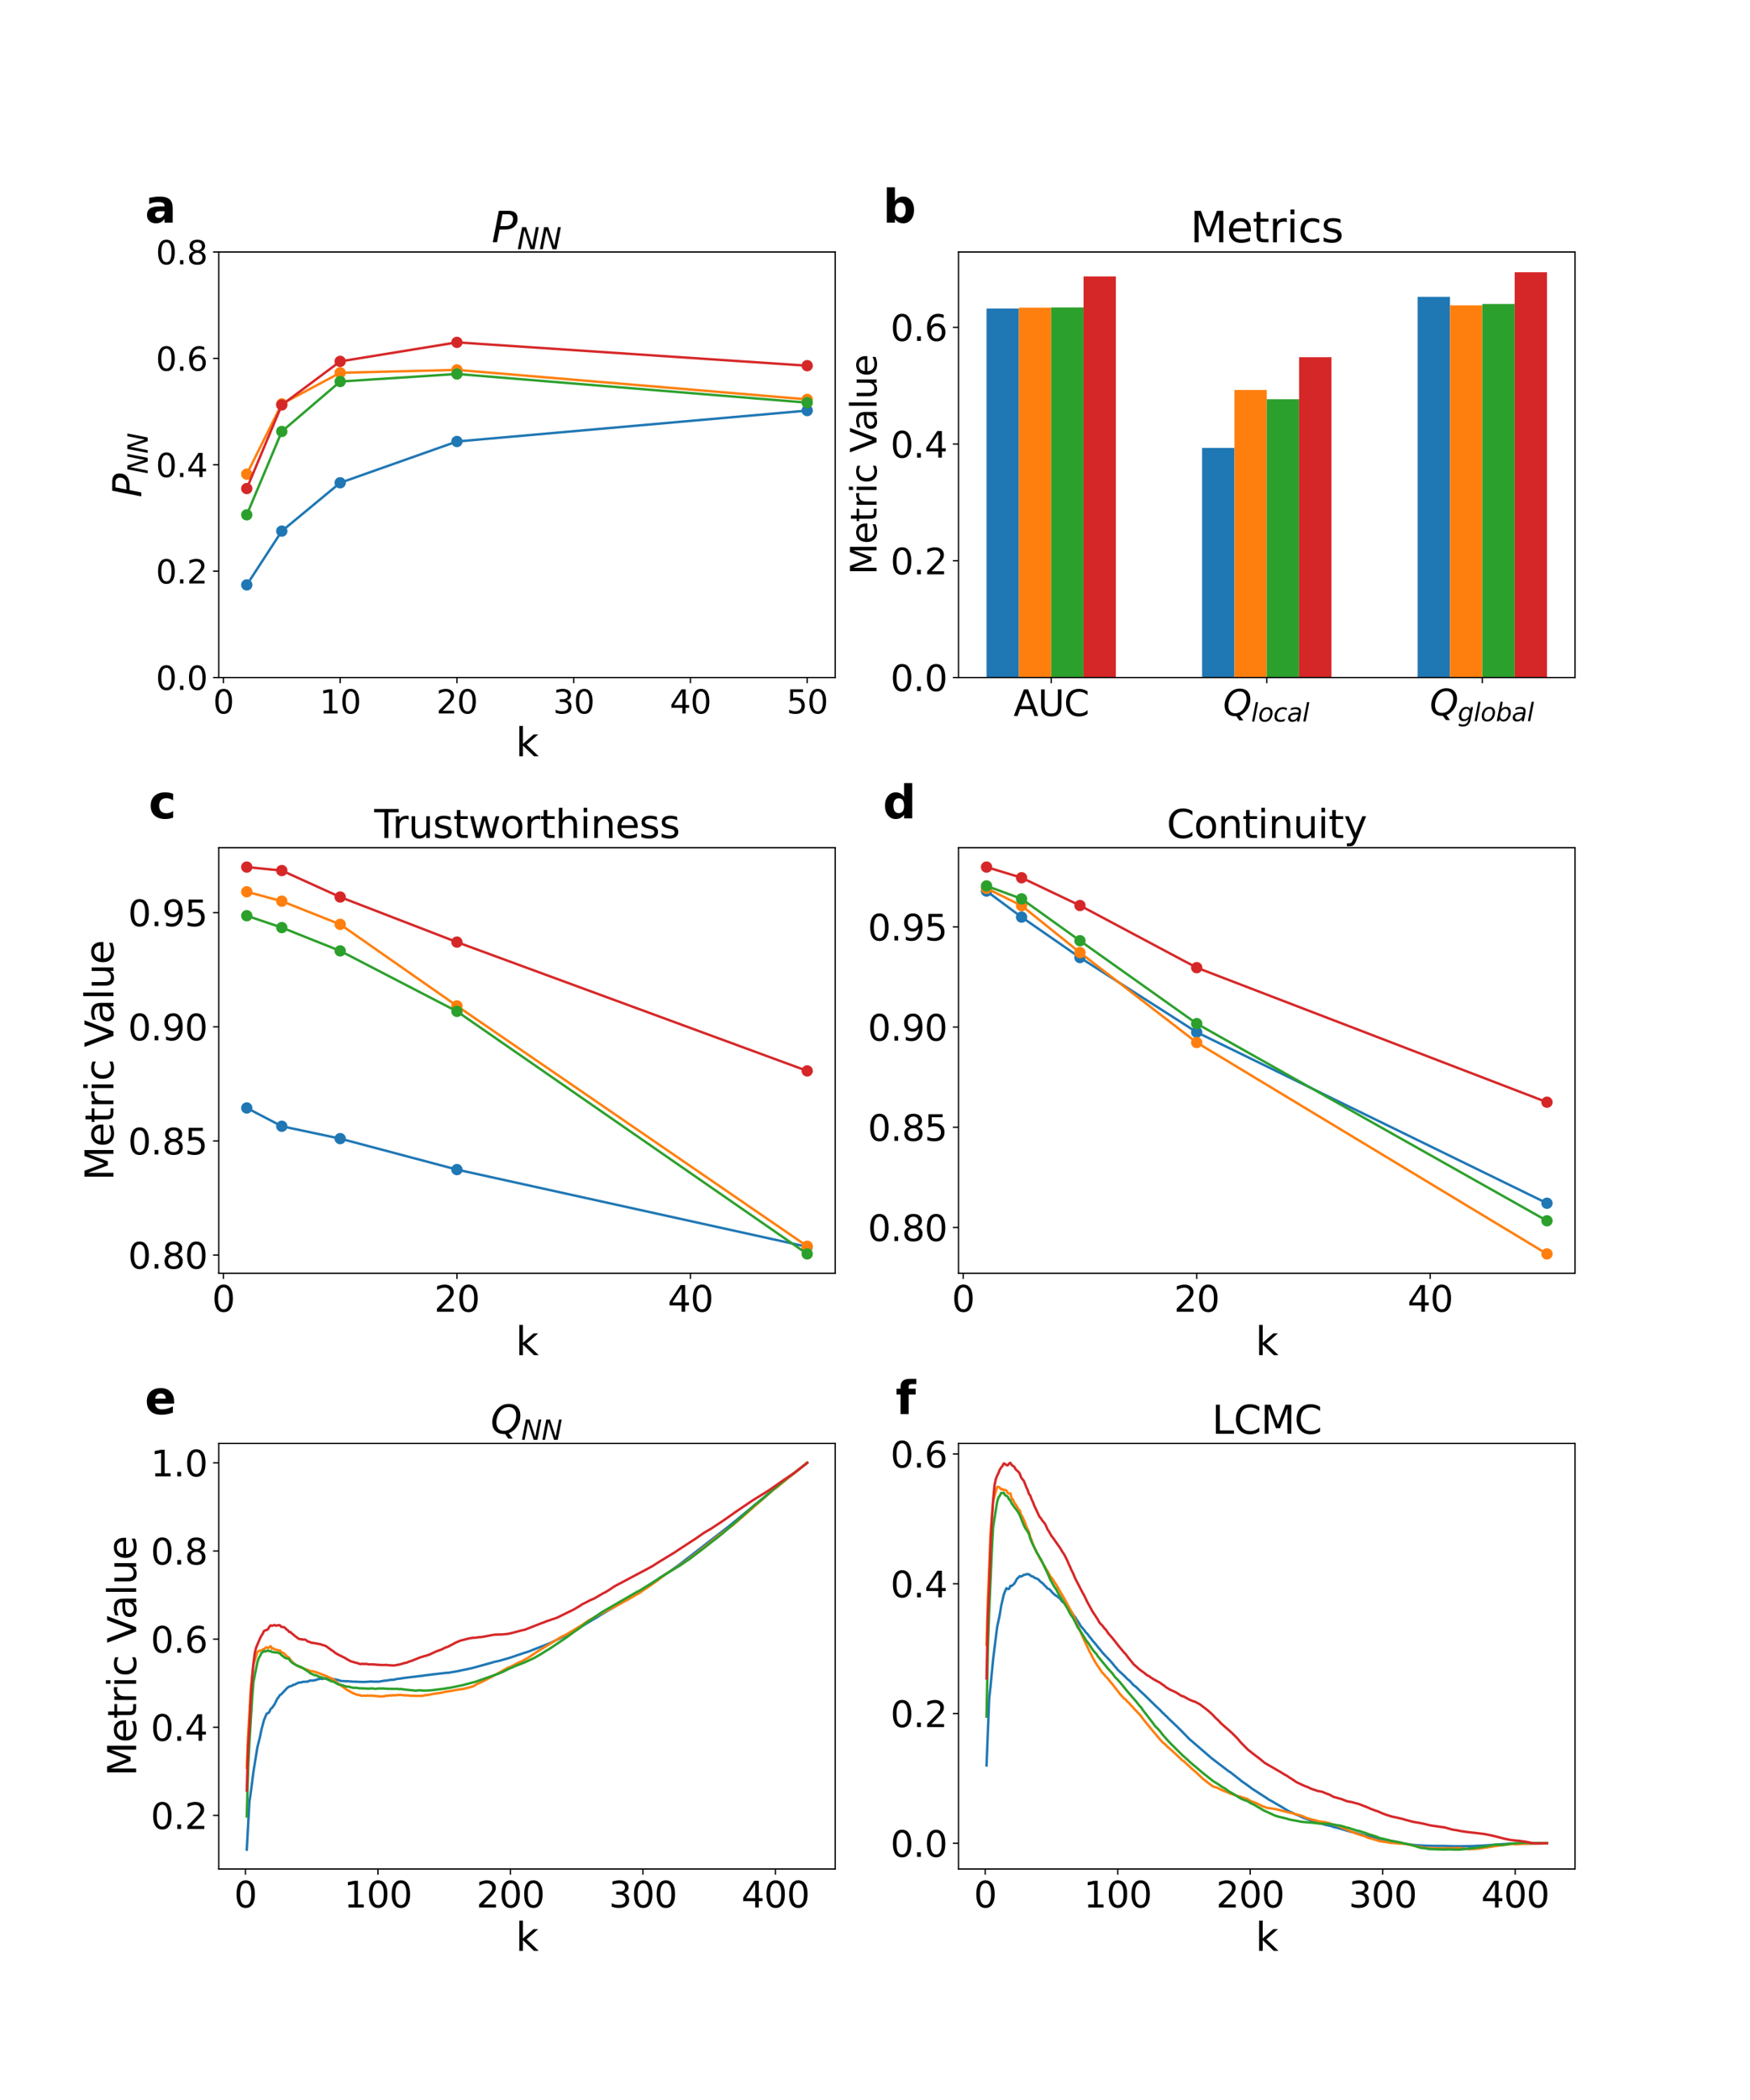<?xml version="1.0" encoding="utf-8" standalone="no"?>
<!DOCTYPE svg PUBLIC "-//W3C//DTD SVG 1.1//EN"
  "http://www.w3.org/Graphics/SVG/1.1/DTD/svg11.dtd">
<svg xmlns:xlink="http://www.w3.org/1999/xlink" width="1080pt" height="1296pt" viewBox="0 0 1080 1296" xmlns="http://www.w3.org/2000/svg" version="1.1">
 <defs>
  <style type="text/css">*{stroke-linejoin: round; stroke-linecap: butt}</style>
 </defs>
 <g id="figure_1">
  <g id="patch_1">
   <path d="M 0 1296 
L 1080 1296 
L 1080 0 
L 0 0 
z
" style="fill: #ffffff"/>
  </g>
  <g id="axes_1">
   <g id="patch_2">
    <path d="M 135 418.131 
L 515.455 418.131 
L 515.455 155.52 
L 135 155.52 
z
" style="fill: #ffffff"/>
   </g>
   <g id="matplotlib.axis_1">
    <g id="xtick_1">
     <g id="line2d_1">
      <defs>
       <path id="m1e97d430ff" d="M 0 0 
L 0 3.5 
" style="stroke: #000000; stroke-width: 0.8"/>
      </defs>
      <g>
       <use xlink:href="#m1e97d430ff" x="137.882" y="418.131" style="stroke: #000000; stroke-width: 0.8"/>
      </g>
     </g>
     <g id="text_1">
      <!-- 0 -->
      <g transform="translate(131.52 440.327) scale(0.2 -0.2)">
       <defs>
        <path id="DejaVuSans-30" d="M 2034 4250 
Q 1547 4250 1301 3770 
Q 1056 3291 1056 2328 
Q 1056 1369 1301 889 
Q 1547 409 2034 409 
Q 2525 409 2770 889 
Q 3016 1369 3016 2328 
Q 3016 3291 2770 3770 
Q 2525 4250 2034 4250 
z
M 2034 4750 
Q 2819 4750 3233 4129 
Q 3647 3509 3647 2328 
Q 3647 1150 3233 529 
Q 2819 -91 2034 -91 
Q 1250 -91 836 529 
Q 422 1150 422 2328 
Q 422 3509 836 4129 
Q 1250 4750 2034 4750 
z
" transform="scale(0.016)"/>
       </defs>
       <use xlink:href="#DejaVuSans-30"/>
      </g>
     </g>
    </g>
    <g id="xtick_2">
     <g id="line2d_2">
      <g>
       <use xlink:href="#m1e97d430ff" x="209.938" y="418.131" style="stroke: #000000; stroke-width: 0.8"/>
      </g>
     </g>
     <g id="text_2">
      <!-- 10 -->
      <g transform="translate(197.213 440.327) scale(0.2 -0.2)">
       <defs>
        <path id="DejaVuSans-31" d="M 794 531 
L 1825 531 
L 1825 4091 
L 703 3866 
L 703 4441 
L 1819 4666 
L 2450 4666 
L 2450 531 
L 3481 531 
L 3481 0 
L 794 0 
L 794 531 
z
" transform="scale(0.016)"/>
       </defs>
       <use xlink:href="#DejaVuSans-31"/>
       <use xlink:href="#DejaVuSans-30" x="63.623"/>
      </g>
     </g>
    </g>
    <g id="xtick_3">
     <g id="line2d_3">
      <g>
       <use xlink:href="#m1e97d430ff" x="281.994" y="418.131" style="stroke: #000000; stroke-width: 0.8"/>
      </g>
     </g>
     <g id="text_3">
      <!-- 20 -->
      <g transform="translate(269.269 440.327) scale(0.2 -0.2)">
       <defs>
        <path id="DejaVuSans-32" d="M 1228 531 
L 3431 531 
L 3431 0 
L 469 0 
L 469 531 
Q 828 903 1448 1529 
Q 2069 2156 2228 2338 
Q 2531 2678 2651 2914 
Q 2772 3150 2772 3378 
Q 2772 3750 2511 3984 
Q 2250 4219 1831 4219 
Q 1534 4219 1204 4116 
Q 875 4013 500 3803 
L 500 4441 
Q 881 4594 1212 4672 
Q 1544 4750 1819 4750 
Q 2544 4750 2975 4387 
Q 3406 4025 3406 3419 
Q 3406 3131 3298 2873 
Q 3191 2616 2906 2266 
Q 2828 2175 2409 1742 
Q 1991 1309 1228 531 
z
" transform="scale(0.016)"/>
       </defs>
       <use xlink:href="#DejaVuSans-32"/>
       <use xlink:href="#DejaVuSans-30" x="63.623"/>
      </g>
     </g>
    </g>
    <g id="xtick_4">
     <g id="line2d_4">
      <g>
       <use xlink:href="#m1e97d430ff" x="354.05" y="418.131" style="stroke: #000000; stroke-width: 0.8"/>
      </g>
     </g>
     <g id="text_4">
      <!-- 30 -->
      <g transform="translate(341.325 440.327) scale(0.2 -0.2)">
       <defs>
        <path id="DejaVuSans-33" d="M 2597 2516 
Q 3050 2419 3304 2112 
Q 3559 1806 3559 1356 
Q 3559 666 3084 287 
Q 2609 -91 1734 -91 
Q 1441 -91 1130 -33 
Q 819 25 488 141 
L 488 750 
Q 750 597 1062 519 
Q 1375 441 1716 441 
Q 2309 441 2620 675 
Q 2931 909 2931 1356 
Q 2931 1769 2642 2001 
Q 2353 2234 1838 2234 
L 1294 2234 
L 1294 2753 
L 1863 2753 
Q 2328 2753 2575 2939 
Q 2822 3125 2822 3475 
Q 2822 3834 2567 4026 
Q 2313 4219 1838 4219 
Q 1578 4219 1281 4162 
Q 984 4106 628 3988 
L 628 4550 
Q 988 4650 1302 4700 
Q 1616 4750 1894 4750 
Q 2613 4750 3031 4423 
Q 3450 4097 3450 3541 
Q 3450 3153 3228 2886 
Q 3006 2619 2597 2516 
z
" transform="scale(0.016)"/>
       </defs>
       <use xlink:href="#DejaVuSans-33"/>
       <use xlink:href="#DejaVuSans-30" x="63.623"/>
      </g>
     </g>
    </g>
    <g id="xtick_5">
     <g id="line2d_5">
      <g>
       <use xlink:href="#m1e97d430ff" x="426.105" y="418.131" style="stroke: #000000; stroke-width: 0.8"/>
      </g>
     </g>
     <g id="text_5">
      <!-- 40 -->
      <g transform="translate(413.38 440.327) scale(0.2 -0.2)">
       <defs>
        <path id="DejaVuSans-34" d="M 2419 4116 
L 825 1625 
L 2419 1625 
L 2419 4116 
z
M 2253 4666 
L 3047 4666 
L 3047 1625 
L 3713 1625 
L 3713 1100 
L 3047 1100 
L 3047 0 
L 2419 0 
L 2419 1100 
L 313 1100 
L 313 1709 
L 2253 4666 
z
" transform="scale(0.016)"/>
       </defs>
       <use xlink:href="#DejaVuSans-34"/>
       <use xlink:href="#DejaVuSans-30" x="63.623"/>
      </g>
     </g>
    </g>
    <g id="xtick_6">
     <g id="line2d_6">
      <g>
       <use xlink:href="#m1e97d430ff" x="498.161" y="418.131" style="stroke: #000000; stroke-width: 0.8"/>
      </g>
     </g>
     <g id="text_6">
      <!-- 50 -->
      <g transform="translate(485.436 440.327) scale(0.2 -0.2)">
       <defs>
        <path id="DejaVuSans-35" d="M 691 4666 
L 3169 4666 
L 3169 4134 
L 1269 4134 
L 1269 2991 
Q 1406 3038 1543 3061 
Q 1681 3084 1819 3084 
Q 2600 3084 3056 2656 
Q 3513 2228 3513 1497 
Q 3513 744 3044 326 
Q 2575 -91 1722 -91 
Q 1428 -91 1123 -41 
Q 819 9 494 109 
L 494 744 
Q 775 591 1075 516 
Q 1375 441 1709 441 
Q 2250 441 2565 725 
Q 2881 1009 2881 1497 
Q 2881 1984 2565 2268 
Q 2250 2553 1709 2553 
Q 1456 2553 1204 2497 
Q 953 2441 691 2322 
L 691 4666 
z
" transform="scale(0.016)"/>
       </defs>
       <use xlink:href="#DejaVuSans-35"/>
       <use xlink:href="#DejaVuSans-30" x="63.623"/>
      </g>
     </g>
    </g>
    <g id="text_7">
     <!-- k -->
     <g transform="translate(318.279 466.723) scale(0.24 -0.24)">
      <defs>
       <path id="DejaVuSans-6b" d="M 581 4863 
L 1159 4863 
L 1159 1991 
L 2875 3500 
L 3609 3500 
L 1753 1863 
L 3688 0 
L 2938 0 
L 1159 1709 
L 1159 0 
L 581 0 
L 581 4863 
z
" transform="scale(0.016)"/>
      </defs>
      <use xlink:href="#DejaVuSans-6b"/>
     </g>
    </g>
   </g>
   <g id="matplotlib.axis_2">
    <g id="ytick_1">
     <g id="line2d_7">
      <defs>
       <path id="md00b02cc9c" d="M 0 0 
L -3.5 0 
" style="stroke: #000000; stroke-width: 0.8"/>
      </defs>
      <g>
       <use xlink:href="#md00b02cc9c" x="135" y="418.131" style="stroke: #000000; stroke-width: 0.8"/>
      </g>
     </g>
     <g id="text_8">
      <!-- 0.0 -->
      <g transform="translate(96.194 425.729) scale(0.2 -0.2)">
       <defs>
        <path id="DejaVuSans-2e" d="M 684 794 
L 1344 794 
L 1344 0 
L 684 0 
L 684 794 
z
" transform="scale(0.016)"/>
       </defs>
       <use xlink:href="#DejaVuSans-30"/>
       <use xlink:href="#DejaVuSans-2e" x="63.623"/>
       <use xlink:href="#DejaVuSans-30" x="95.41"/>
      </g>
     </g>
    </g>
    <g id="ytick_2">
     <g id="line2d_8">
      <g>
       <use xlink:href="#md00b02cc9c" x="135" y="352.478" style="stroke: #000000; stroke-width: 0.8"/>
      </g>
     </g>
     <g id="text_9">
      <!-- 0.2 -->
      <g transform="translate(96.194 360.076) scale(0.2 -0.2)">
       <use xlink:href="#DejaVuSans-30"/>
       <use xlink:href="#DejaVuSans-2e" x="63.623"/>
       <use xlink:href="#DejaVuSans-32" x="95.41"/>
      </g>
     </g>
    </g>
    <g id="ytick_3">
     <g id="line2d_9">
      <g>
       <use xlink:href="#md00b02cc9c" x="135" y="286.825" style="stroke: #000000; stroke-width: 0.8"/>
      </g>
     </g>
     <g id="text_10">
      <!-- 0.4 -->
      <g transform="translate(96.194 294.424) scale(0.2 -0.2)">
       <use xlink:href="#DejaVuSans-30"/>
       <use xlink:href="#DejaVuSans-2e" x="63.623"/>
       <use xlink:href="#DejaVuSans-34" x="95.41"/>
      </g>
     </g>
    </g>
    <g id="ytick_4">
     <g id="line2d_10">
      <g>
       <use xlink:href="#md00b02cc9c" x="135" y="221.173" style="stroke: #000000; stroke-width: 0.8"/>
      </g>
     </g>
     <g id="text_11">
      <!-- 0.6 -->
      <g transform="translate(96.194 228.771) scale(0.2 -0.2)">
       <defs>
        <path id="DejaVuSans-36" d="M 2113 2584 
Q 1688 2584 1439 2293 
Q 1191 2003 1191 1497 
Q 1191 994 1439 701 
Q 1688 409 2113 409 
Q 2538 409 2786 701 
Q 3034 994 3034 1497 
Q 3034 2003 2786 2293 
Q 2538 2584 2113 2584 
z
M 3366 4563 
L 3366 3988 
Q 3128 4100 2886 4159 
Q 2644 4219 2406 4219 
Q 1781 4219 1451 3797 
Q 1122 3375 1075 2522 
Q 1259 2794 1537 2939 
Q 1816 3084 2150 3084 
Q 2853 3084 3261 2657 
Q 3669 2231 3669 1497 
Q 3669 778 3244 343 
Q 2819 -91 2113 -91 
Q 1303 -91 875 529 
Q 447 1150 447 2328 
Q 447 3434 972 4092 
Q 1497 4750 2381 4750 
Q 2619 4750 2861 4703 
Q 3103 4656 3366 4563 
z
" transform="scale(0.016)"/>
       </defs>
       <use xlink:href="#DejaVuSans-30"/>
       <use xlink:href="#DejaVuSans-2e" x="63.623"/>
       <use xlink:href="#DejaVuSans-36" x="95.41"/>
      </g>
     </g>
    </g>
    <g id="ytick_5">
     <g id="line2d_11">
      <g>
       <use xlink:href="#md00b02cc9c" x="135" y="155.52" style="stroke: #000000; stroke-width: 0.8"/>
      </g>
     </g>
     <g id="text_12">
      <!-- 0.8 -->
      <g transform="translate(96.194 163.118) scale(0.2 -0.2)">
       <defs>
        <path id="DejaVuSans-38" d="M 2034 2216 
Q 1584 2216 1326 1975 
Q 1069 1734 1069 1313 
Q 1069 891 1326 650 
Q 1584 409 2034 409 
Q 2484 409 2743 651 
Q 3003 894 3003 1313 
Q 3003 1734 2745 1975 
Q 2488 2216 2034 2216 
z
M 1403 2484 
Q 997 2584 770 2862 
Q 544 3141 544 3541 
Q 544 4100 942 4425 
Q 1341 4750 2034 4750 
Q 2731 4750 3128 4425 
Q 3525 4100 3525 3541 
Q 3525 3141 3298 2862 
Q 3072 2584 2669 2484 
Q 3125 2378 3379 2068 
Q 3634 1759 3634 1313 
Q 3634 634 3220 271 
Q 2806 -91 2034 -91 
Q 1263 -91 848 271 
Q 434 634 434 1313 
Q 434 1759 690 2068 
Q 947 2378 1403 2484 
z
M 1172 3481 
Q 1172 3119 1398 2916 
Q 1625 2713 2034 2713 
Q 2441 2713 2670 2916 
Q 2900 3119 2900 3481 
Q 2900 3844 2670 4047 
Q 2441 4250 2034 4250 
Q 1625 4250 1398 4047 
Q 1172 3844 1172 3481 
z
" transform="scale(0.016)"/>
       </defs>
       <use xlink:href="#DejaVuSans-30"/>
       <use xlink:href="#DejaVuSans-2e" x="63.623"/>
       <use xlink:href="#DejaVuSans-38" x="95.41"/>
      </g>
     </g>
    </g>
    <g id="text_13">
     <!-- $P_{NN}$ -->
     <g transform="translate(87.203 306.985) rotate(-90) scale(0.24 -0.24)">
      <defs>
       <path id="DejaVuSans-Oblique-50" d="M 1081 4666 
L 2541 4666 
Q 3178 4666 3512 4369 
Q 3847 4072 3847 3500 
Q 3847 2731 3353 2303 
Q 2859 1875 1966 1875 
L 1172 1875 
L 806 0 
L 172 0 
L 1081 4666 
z
M 1613 4147 
L 1275 2394 
L 2069 2394 
Q 2606 2394 2893 2669 
Q 3181 2944 3181 3456 
Q 3181 3784 2986 3965 
Q 2791 4147 2438 4147 
L 1613 4147 
z
" transform="scale(0.016)"/>
       <path id="DejaVuSans-Oblique-4e" d="M 1081 4666 
L 1931 4666 
L 3219 666 
L 4000 4666 
L 4616 4666 
L 3706 0 
L 2853 0 
L 1569 4025 
L 788 0 
L 172 0 
L 1081 4666 
z
" transform="scale(0.016)"/>
      </defs>
      <use xlink:href="#DejaVuSans-Oblique-50" transform="translate(0 0.094)"/>
      <use xlink:href="#DejaVuSans-Oblique-4e" transform="translate(60.303 -16.312) scale(0.7)"/>
      <use xlink:href="#DejaVuSans-Oblique-4e" transform="translate(112.666 -16.312) scale(0.7)"/>
     </g>
    </g>
   </g>
   <g id="line2d_12">
    <path d="M 152.293 360.974 
L 173.91 327.762 
L 209.938 297.948 
L 281.994 272.459 
L 498.161 253.381 
" clip-path="url(#p929562ed3b)" style="fill: none; stroke: #1f77b4; stroke-width: 1.5; stroke-linecap: square"/>
    <defs>
     <path id="m707000722b" d="M 0 3 
C 0.796 3 1.559 2.684 2.121 2.121 
C 2.684 1.559 3 0.796 3 0 
C 3 -0.796 2.684 -1.559 2.121 -2.121 
C 1.559 -2.684 0.796 -3 0 -3 
C -0.796 -3 -1.559 -2.684 -2.121 -2.121 
C -2.684 -1.559 -3 -0.796 -3 0 
C -3 0.796 -2.684 1.559 -2.121 2.121 
C -1.559 2.684 -0.796 3 0 3 
z
" style="stroke: #1f77b4"/>
    </defs>
    <g clip-path="url(#p929562ed3b)">
     <use xlink:href="#m707000722b" x="152.293" y="360.974" style="fill: #1f77b4; stroke: #1f77b4"/>
     <use xlink:href="#m707000722b" x="173.91" y="327.762" style="fill: #1f77b4; stroke: #1f77b4"/>
     <use xlink:href="#m707000722b" x="209.938" y="297.948" style="fill: #1f77b4; stroke: #1f77b4"/>
     <use xlink:href="#m707000722b" x="281.994" y="272.459" style="fill: #1f77b4; stroke: #1f77b4"/>
     <use xlink:href="#m707000722b" x="498.161" y="253.381" style="fill: #1f77b4; stroke: #1f77b4"/>
    </g>
   </g>
   <g id="line2d_13">
    <path d="M 152.293 292.618 
L 173.91 249.287 
L 209.938 230.055 
L 281.994 228.279 
L 498.161 246.476 
" clip-path="url(#p929562ed3b)" style="fill: none; stroke: #ff7f0e; stroke-width: 1.5; stroke-linecap: square"/>
    <defs>
     <path id="m13c9199476" d="M 0 3 
C 0.796 3 1.559 2.684 2.121 2.121 
C 2.684 1.559 3 0.796 3 0 
C 3 -0.796 2.684 -1.559 2.121 -2.121 
C 1.559 -2.684 0.796 -3 0 -3 
C -0.796 -3 -1.559 -2.684 -2.121 -2.121 
C -2.684 -1.559 -3 -0.796 -3 0 
C -3 0.796 -2.684 1.559 -2.121 2.121 
C -1.559 2.684 -0.796 3 0 3 
z
" style="stroke: #ff7f0e"/>
    </defs>
    <g clip-path="url(#p929562ed3b)">
     <use xlink:href="#m13c9199476" x="152.293" y="292.618" style="fill: #ff7f0e; stroke: #ff7f0e"/>
     <use xlink:href="#m13c9199476" x="173.91" y="249.287" style="fill: #ff7f0e; stroke: #ff7f0e"/>
     <use xlink:href="#m13c9199476" x="209.938" y="230.055" style="fill: #ff7f0e; stroke: #ff7f0e"/>
     <use xlink:href="#m13c9199476" x="281.994" y="228.279" style="fill: #ff7f0e; stroke: #ff7f0e"/>
     <use xlink:href="#m13c9199476" x="498.161" y="246.476" style="fill: #ff7f0e; stroke: #ff7f0e"/>
    </g>
   </g>
   <g id="line2d_14">
    <path d="M 152.293 317.721 
L 173.91 266.28 
L 209.938 235.462 
L 281.994 230.789 
L 498.161 248.5 
" clip-path="url(#p929562ed3b)" style="fill: none; stroke: #2ca02c; stroke-width: 1.5; stroke-linecap: square"/>
    <defs>
     <path id="m113828c04e" d="M 0 3 
C 0.796 3 1.559 2.684 2.121 2.121 
C 2.684 1.559 3 0.796 3 0 
C 3 -0.796 2.684 -1.559 2.121 -2.121 
C 1.559 -2.684 0.796 -3 0 -3 
C -0.796 -3 -1.559 -2.684 -2.121 -2.121 
C -2.684 -1.559 -3 -0.796 -3 0 
C -3 0.796 -2.684 1.559 -2.121 2.121 
C -1.559 2.684 -0.796 3 0 3 
z
" style="stroke: #2ca02c"/>
    </defs>
    <g clip-path="url(#p929562ed3b)">
     <use xlink:href="#m113828c04e" x="152.293" y="317.721" style="fill: #2ca02c; stroke: #2ca02c"/>
     <use xlink:href="#m113828c04e" x="173.91" y="266.28" style="fill: #2ca02c; stroke: #2ca02c"/>
     <use xlink:href="#m113828c04e" x="209.938" y="235.462" style="fill: #2ca02c; stroke: #2ca02c"/>
     <use xlink:href="#m113828c04e" x="281.994" y="230.789" style="fill: #2ca02c; stroke: #2ca02c"/>
     <use xlink:href="#m113828c04e" x="498.161" y="248.5" style="fill: #2ca02c; stroke: #2ca02c"/>
    </g>
   </g>
   <g id="line2d_15">
    <path d="M 152.293 301.501 
L 173.91 249.905 
L 209.938 223.026 
L 281.994 211.286 
L 498.161 225.683 
" clip-path="url(#p929562ed3b)" style="fill: none; stroke: #d62728; stroke-width: 1.5; stroke-linecap: square"/>
    <defs>
     <path id="m63581550be" d="M 0 3 
C 0.796 3 1.559 2.684 2.121 2.121 
C 2.684 1.559 3 0.796 3 0 
C 3 -0.796 2.684 -1.559 2.121 -2.121 
C 1.559 -2.684 0.796 -3 0 -3 
C -0.796 -3 -1.559 -2.684 -2.121 -2.121 
C -2.684 -1.559 -3 -0.796 -3 0 
C -3 0.796 -2.684 1.559 -2.121 2.121 
C -1.559 2.684 -0.796 3 0 3 
z
" style="stroke: #d62728"/>
    </defs>
    <g clip-path="url(#p929562ed3b)">
     <use xlink:href="#m63581550be" x="152.293" y="301.501" style="fill: #d62728; stroke: #d62728"/>
     <use xlink:href="#m63581550be" x="173.91" y="249.905" style="fill: #d62728; stroke: #d62728"/>
     <use xlink:href="#m63581550be" x="209.938" y="223.026" style="fill: #d62728; stroke: #d62728"/>
     <use xlink:href="#m63581550be" x="281.994" y="211.286" style="fill: #d62728; stroke: #d62728"/>
     <use xlink:href="#m63581550be" x="498.161" y="225.683" style="fill: #d62728; stroke: #d62728"/>
    </g>
   </g>
   <g id="patch_3">
    <path d="M 135 418.131 
L 135 155.52 
" style="fill: none; stroke: #000000; stroke-width: 0.8; stroke-linejoin: miter; stroke-linecap: square"/>
   </g>
   <g id="patch_4">
    <path d="M 515.455 418.131 
L 515.455 155.52 
" style="fill: none; stroke: #000000; stroke-width: 0.8; stroke-linejoin: miter; stroke-linecap: square"/>
   </g>
   <g id="patch_5">
    <path d="M 135 418.131 
L 515.455 418.131 
" style="fill: none; stroke: #000000; stroke-width: 0.8; stroke-linejoin: miter; stroke-linecap: square"/>
   </g>
   <g id="patch_6">
    <path d="M 135 155.52 
L 515.455 155.52 
" style="fill: none; stroke: #000000; stroke-width: 0.8; stroke-linejoin: miter; stroke-linecap: square"/>
   </g>
   <g id="text_14">
    <!-- a -->
    <g transform="translate(89.473 137.404) scale(0.28 -0.28)">
     <defs>
      <path id="DejaVuSans-Bold-61" d="M 2106 1575 
Q 1756 1575 1579 1456 
Q 1403 1338 1403 1106 
Q 1403 894 1545 773 
Q 1688 653 1941 653 
Q 2256 653 2472 879 
Q 2688 1106 2688 1447 
L 2688 1575 
L 2106 1575 
z
M 3816 1997 
L 3816 0 
L 2688 0 
L 2688 519 
Q 2463 200 2181 54 
Q 1900 -91 1497 -91 
Q 953 -91 614 226 
Q 275 544 275 1050 
Q 275 1666 698 1953 
Q 1122 2241 2028 2241 
L 2688 2241 
L 2688 2328 
Q 2688 2594 2478 2717 
Q 2269 2841 1825 2841 
Q 1466 2841 1156 2769 
Q 847 2697 581 2553 
L 581 3406 
Q 941 3494 1303 3539 
Q 1666 3584 2028 3584 
Q 2975 3584 3395 3211 
Q 3816 2838 3816 1997 
z
" transform="scale(0.016)"/>
     </defs>
     <use xlink:href="#DejaVuSans-Bold-61"/>
    </g>
   </g>
   <g id="text_15">
    <!-- $P_{NN}$ -->
    <g transform="translate(303.387 149.52) scale(0.26 -0.26)">
     <use xlink:href="#DejaVuSans-Oblique-50" transform="translate(0 0.094)"/>
     <use xlink:href="#DejaVuSans-Oblique-4e" transform="translate(60.303 -16.312) scale(0.7)"/>
     <use xlink:href="#DejaVuSans-Oblique-4e" transform="translate(112.666 -16.312) scale(0.7)"/>
    </g>
   </g>
  </g>
  <g id="axes_2">
   <g id="patch_7">
    <path d="M 591.545 418.131 
L 972 418.131 
L 972 155.52 
L 591.545 155.52 
z
" style="fill: #ffffff"/>
   </g>
   <g id="patch_8">
    <path d="M 608.839 418.131 
L 628.793 418.131 
L 628.793 190.387 
L 608.839 190.387 
z
" clip-path="url(#p694daa0fec)" style="fill: #1f77b4"/>
   </g>
   <g id="patch_9">
    <path d="M 741.865 418.131 
L 761.819 418.131 
L 761.819 276.413 
L 741.865 276.413 
z
" clip-path="url(#p694daa0fec)" style="fill: #1f77b4"/>
   </g>
   <g id="patch_10">
    <path d="M 874.891 418.131 
L 894.845 418.131 
L 894.845 183.233 
L 874.891 183.233 
z
" clip-path="url(#p694daa0fec)" style="fill: #1f77b4"/>
   </g>
   <g id="patch_11">
    <path d="M 628.793 418.131 
L 648.747 418.131 
L 648.747 189.883 
L 628.793 189.883 
z
" clip-path="url(#p694daa0fec)" style="fill: #ff7f0e"/>
   </g>
   <g id="patch_12">
    <path d="M 761.819 418.131 
L 781.773 418.131 
L 781.773 240.683 
L 761.819 240.683 
z
" clip-path="url(#p694daa0fec)" style="fill: #ff7f0e"/>
   </g>
   <g id="patch_13">
    <path d="M 894.845 418.131 
L 914.799 418.131 
L 914.799 188.473 
L 894.845 188.473 
z
" clip-path="url(#p694daa0fec)" style="fill: #ff7f0e"/>
   </g>
   <g id="patch_14">
    <path d="M 648.747 418.131 
L 668.701 418.131 
L 668.701 189.728 
L 648.747 189.728 
z
" clip-path="url(#p694daa0fec)" style="fill: #2ca02c"/>
   </g>
   <g id="patch_15">
    <path d="M 781.773 418.131 
L 801.727 418.131 
L 801.727 246.383 
L 781.773 246.383 
z
" clip-path="url(#p694daa0fec)" style="fill: #2ca02c"/>
   </g>
   <g id="patch_16">
    <path d="M 914.799 418.131 
L 934.753 418.131 
L 934.753 187.606 
L 914.799 187.606 
z
" clip-path="url(#p694daa0fec)" style="fill: #2ca02c"/>
   </g>
   <g id="patch_17">
    <path d="M 668.701 418.131 
L 688.654 418.131 
L 688.654 170.651 
L 668.701 170.651 
z
" clip-path="url(#p694daa0fec)" style="fill: #d62728"/>
   </g>
   <g id="patch_18">
    <path d="M 801.727 418.131 
L 821.681 418.131 
L 821.681 220.443 
L 801.727 220.443 
z
" clip-path="url(#p694daa0fec)" style="fill: #d62728"/>
   </g>
   <g id="patch_19">
    <path d="M 934.753 418.131 
L 954.707 418.131 
L 954.707 168.025 
L 934.753 168.025 
z
" clip-path="url(#p694daa0fec)" style="fill: #d62728"/>
   </g>
   <g id="matplotlib.axis_3">
    <g id="xtick_7">
     <g id="line2d_16">
      <g>
       <use xlink:href="#m1e97d430ff" x="648.747" y="418.131" style="stroke: #000000; stroke-width: 0.8"/>
      </g>
     </g>
     <g id="text_16">
      <!-- AUC -->
      <g transform="translate(625.49 441.847) scale(0.22 -0.22)">
       <defs>
        <path id="DejaVuSans-41" d="M 2188 4044 
L 1331 1722 
L 3047 1722 
L 2188 4044 
z
M 1831 4666 
L 2547 4666 
L 4325 0 
L 3669 0 
L 3244 1197 
L 1141 1197 
L 716 0 
L 50 0 
L 1831 4666 
z
" transform="scale(0.016)"/>
        <path id="DejaVuSans-55" d="M 556 4666 
L 1191 4666 
L 1191 1831 
Q 1191 1081 1462 751 
Q 1734 422 2344 422 
Q 2950 422 3222 751 
Q 3494 1081 3494 1831 
L 3494 4666 
L 4128 4666 
L 4128 1753 
Q 4128 841 3676 375 
Q 3225 -91 2344 -91 
Q 1459 -91 1007 375 
Q 556 841 556 1753 
L 556 4666 
z
" transform="scale(0.016)"/>
        <path id="DejaVuSans-43" d="M 4122 4306 
L 4122 3641 
Q 3803 3938 3442 4084 
Q 3081 4231 2675 4231 
Q 1875 4231 1450 3742 
Q 1025 3253 1025 2328 
Q 1025 1406 1450 917 
Q 1875 428 2675 428 
Q 3081 428 3442 575 
Q 3803 722 4122 1019 
L 4122 359 
Q 3791 134 3420 21 
Q 3050 -91 2638 -91 
Q 1578 -91 968 557 
Q 359 1206 359 2328 
Q 359 3453 968 4101 
Q 1578 4750 2638 4750 
Q 3056 4750 3426 4639 
Q 3797 4528 4122 4306 
z
" transform="scale(0.016)"/>
       </defs>
       <use xlink:href="#DejaVuSans-41"/>
       <use xlink:href="#DejaVuSans-55" x="68.408"/>
       <use xlink:href="#DejaVuSans-43" x="141.602"/>
      </g>
     </g>
    </g>
    <g id="xtick_8">
     <g id="line2d_17">
      <g>
       <use xlink:href="#m1e97d430ff" x="781.773" y="418.131" style="stroke: #000000; stroke-width: 0.8"/>
      </g>
     </g>
     <g id="text_17">
      <!-- $Q_{local}$ -->
      <g transform="translate(754.823 441.847) scale(0.22 -0.22)">
       <defs>
        <path id="DejaVuSans-Oblique-51" d="M 2309 -84 
Q 2275 -88 2237 -89 
Q 2200 -91 2125 -91 
Q 1250 -91 756 411 
Q 263 913 263 1797 
Q 263 2319 452 2844 
Q 641 3369 978 3788 
Q 1369 4269 1858 4509 
Q 2347 4750 2938 4750 
Q 3794 4750 4287 4245 
Q 4781 3741 4781 2869 
Q 4781 1928 4265 1147 
Q 3750 366 2919 44 
L 3553 -825 
L 2847 -825 
L 2309 -84 
z
M 2919 4238 
Q 2400 4238 2003 3986 
Q 1606 3734 1313 3219 
Q 1125 2891 1026 2522 
Q 928 2153 928 1778 
Q 928 1128 1239 775 
Q 1550 422 2119 422 
Q 2631 422 3032 676 
Q 3434 931 3719 1434 
Q 3909 1772 4009 2142 
Q 4109 2513 4109 2881 
Q 4109 3528 3796 3883 
Q 3484 4238 2919 4238 
z
" transform="scale(0.016)"/>
        <path id="DejaVuSans-Oblique-6c" d="M 1172 4863 
L 1747 4863 
L 800 0 
L 225 0 
L 1172 4863 
z
" transform="scale(0.016)"/>
        <path id="DejaVuSans-Oblique-6f" d="M 1625 -91 
Q 1009 -91 651 289 
Q 294 669 294 1325 
Q 294 1706 417 2101 
Q 541 2497 738 2766 
Q 1047 3184 1428 3384 
Q 1809 3584 2291 3584 
Q 2888 3584 3255 3212 
Q 3622 2841 3622 2241 
Q 3622 1825 3500 1412 
Q 3378 1000 3181 728 
Q 2875 309 2494 109 
Q 2113 -91 1625 -91 
z
M 891 1344 
Q 891 869 1089 633 
Q 1288 397 1691 397 
Q 2269 397 2648 901 
Q 3028 1406 3028 2181 
Q 3028 2634 2825 2865 
Q 2622 3097 2228 3097 
Q 1903 3097 1650 2945 
Q 1397 2794 1197 2484 
Q 1050 2253 970 1956 
Q 891 1659 891 1344 
z
" transform="scale(0.016)"/>
        <path id="DejaVuSans-Oblique-63" d="M 3431 3366 
L 3316 2797 
Q 3109 2947 2876 3022 
Q 2644 3097 2394 3097 
Q 2119 3097 1870 3000 
Q 1622 2903 1453 2725 
Q 1184 2453 1037 2087 
Q 891 1722 891 1331 
Q 891 859 1127 628 
Q 1363 397 1844 397 
Q 2081 397 2348 469 
Q 2616 541 2906 684 
L 2797 116 
Q 2547 13 2283 -39 
Q 2019 -91 1741 -91 
Q 1044 -91 669 257 
Q 294 606 294 1253 
Q 294 1797 489 2255 
Q 684 2713 1069 3078 
Q 1331 3328 1684 3456 
Q 2038 3584 2456 3584 
Q 2700 3584 2940 3529 
Q 3181 3475 3431 3366 
z
" transform="scale(0.016)"/>
        <path id="DejaVuSans-Oblique-61" d="M 3438 1997 
L 3047 0 
L 2472 0 
L 2578 531 
Q 2325 219 2001 64 
Q 1678 -91 1281 -91 
Q 834 -91 548 182 
Q 263 456 263 884 
Q 263 1497 752 1853 
Q 1241 2209 2100 2209 
L 2900 2209 
L 2931 2363 
Q 2938 2388 2941 2417 
Q 2944 2447 2944 2509 
Q 2944 2788 2717 2942 
Q 2491 3097 2081 3097 
Q 1800 3097 1504 3025 
Q 1209 2953 897 2809 
L 997 3341 
Q 1322 3463 1633 3523 
Q 1944 3584 2234 3584 
Q 2853 3584 3176 3315 
Q 3500 3047 3500 2534 
Q 3500 2431 3484 2292 
Q 3469 2153 3438 1997 
z
M 2816 1759 
L 2241 1759 
Q 1534 1759 1195 1570 
Q 856 1381 856 984 
Q 856 709 1029 553 
Q 1203 397 1509 397 
Q 1978 397 2328 733 
Q 2678 1069 2791 1631 
L 2816 1759 
z
" transform="scale(0.016)"/>
       </defs>
       <use xlink:href="#DejaVuSans-Oblique-51" transform="translate(0 0.781)"/>
       <use xlink:href="#DejaVuSans-Oblique-6c" transform="translate(78.711 -15.625) scale(0.7)"/>
       <use xlink:href="#DejaVuSans-Oblique-6f" transform="translate(98.159 -15.625) scale(0.7)"/>
       <use xlink:href="#DejaVuSans-Oblique-63" transform="translate(140.986 -15.625) scale(0.7)"/>
       <use xlink:href="#DejaVuSans-Oblique-61" transform="translate(179.473 -15.625) scale(0.7)"/>
       <use xlink:href="#DejaVuSans-Oblique-6c" transform="translate(222.368 -15.625) scale(0.7)"/>
      </g>
     </g>
    </g>
    <g id="xtick_9">
     <g id="line2d_18">
      <g>
       <use xlink:href="#m1e97d430ff" x="914.799" y="418.131" style="stroke: #000000; stroke-width: 0.8"/>
      </g>
     </g>
     <g id="text_18">
      <!-- $Q_{global}$ -->
      <g transform="translate(882.349 441.631) scale(0.22 -0.22)">
       <defs>
        <path id="DejaVuSans-Oblique-67" d="M 3816 3500 
L 3219 434 
Q 3047 -456 2561 -893 
Q 2075 -1331 1253 -1331 
Q 950 -1331 690 -1286 
Q 431 -1241 206 -1147 
L 313 -588 
Q 525 -725 762 -790 
Q 1000 -856 1269 -856 
Q 1816 -856 2167 -557 
Q 2519 -259 2631 300 
L 2681 563 
Q 2441 288 2122 144 
Q 1803 0 1434 0 
Q 903 0 598 351 
Q 294 703 294 1319 
Q 294 1803 478 2267 
Q 663 2731 997 3091 
Q 1219 3328 1514 3456 
Q 1809 3584 2131 3584 
Q 2484 3584 2746 3420 
Q 3009 3256 3138 2956 
L 3238 3500 
L 3816 3500 
z
M 2950 2216 
Q 2950 2641 2750 2872 
Q 2550 3103 2181 3103 
Q 1953 3103 1747 3012 
Q 1541 2922 1394 2759 
Q 1156 2491 1023 2127 
Q 891 1763 891 1375 
Q 891 944 1092 712 
Q 1294 481 1672 481 
Q 2219 481 2584 976 
Q 2950 1472 2950 2216 
z
" transform="scale(0.016)"/>
        <path id="DejaVuSans-Oblique-62" d="M 3169 2138 
Q 3169 2591 2961 2847 
Q 2753 3103 2388 3103 
Q 2122 3103 1889 2973 
Q 1656 2844 1484 2597 
Q 1303 2338 1198 1995 
Q 1094 1653 1094 1313 
Q 1094 881 1298 636 
Q 1503 391 1863 391 
Q 2134 391 2365 517 
Q 2597 644 2772 891 
Q 2950 1147 3059 1487 
Q 3169 1828 3169 2138 
z
M 1381 2969 
Q 1594 3256 1914 3420 
Q 2234 3584 2584 3584 
Q 3122 3584 3439 3221 
Q 3756 2859 3756 2241 
Q 3756 1734 3570 1259 
Q 3384 784 3041 416 
Q 2816 172 2522 40 
Q 2228 -91 1906 -91 
Q 1566 -91 1316 65 
Q 1066 222 909 531 
L 806 0 
L 231 0 
L 1178 4863 
L 1753 4863 
L 1381 2969 
z
" transform="scale(0.016)"/>
       </defs>
       <use xlink:href="#DejaVuSans-Oblique-51" transform="translate(0 0.781)"/>
       <use xlink:href="#DejaVuSans-Oblique-67" transform="translate(78.711 -15.625) scale(0.7)"/>
       <use xlink:href="#DejaVuSans-Oblique-6c" transform="translate(123.145 -15.625) scale(0.7)"/>
       <use xlink:href="#DejaVuSans-Oblique-6f" transform="translate(142.593 -15.625) scale(0.7)"/>
       <use xlink:href="#DejaVuSans-Oblique-62" transform="translate(185.42 -15.625) scale(0.7)"/>
       <use xlink:href="#DejaVuSans-Oblique-61" transform="translate(229.854 -15.625) scale(0.7)"/>
       <use xlink:href="#DejaVuSans-Oblique-6c" transform="translate(272.749 -15.625) scale(0.7)"/>
      </g>
     </g>
    </g>
   </g>
   <g id="matplotlib.axis_4">
    <g id="ytick_6">
     <g id="line2d_19">
      <g>
       <use xlink:href="#md00b02cc9c" x="591.545" y="418.131" style="stroke: #000000; stroke-width: 0.8"/>
      </g>
     </g>
     <g id="text_19">
      <!-- 0.0 -->
      <g transform="translate(549.559 426.489) scale(0.22 -0.22)">
       <use xlink:href="#DejaVuSans-30"/>
       <use xlink:href="#DejaVuSans-2e" x="63.623"/>
       <use xlink:href="#DejaVuSans-30" x="95.41"/>
      </g>
     </g>
    </g>
    <g id="ytick_7">
     <g id="line2d_20">
      <g>
       <use xlink:href="#md00b02cc9c" x="591.545" y="346.092" style="stroke: #000000; stroke-width: 0.8"/>
      </g>
     </g>
     <g id="text_20">
      <!-- 0.2 -->
      <g transform="translate(549.559 354.451) scale(0.22 -0.22)">
       <use xlink:href="#DejaVuSans-30"/>
       <use xlink:href="#DejaVuSans-2e" x="63.623"/>
       <use xlink:href="#DejaVuSans-32" x="95.41"/>
      </g>
     </g>
    </g>
    <g id="ytick_8">
     <g id="line2d_21">
      <g>
       <use xlink:href="#md00b02cc9c" x="591.545" y="274.054" style="stroke: #000000; stroke-width: 0.8"/>
      </g>
     </g>
     <g id="text_21">
      <!-- 0.4 -->
      <g transform="translate(549.559 282.412) scale(0.22 -0.22)">
       <use xlink:href="#DejaVuSans-30"/>
       <use xlink:href="#DejaVuSans-2e" x="63.623"/>
       <use xlink:href="#DejaVuSans-34" x="95.41"/>
      </g>
     </g>
    </g>
    <g id="ytick_9">
     <g id="line2d_22">
      <g>
       <use xlink:href="#md00b02cc9c" x="591.545" y="202.016" style="stroke: #000000; stroke-width: 0.8"/>
      </g>
     </g>
     <g id="text_22">
      <!-- 0.6 -->
      <g transform="translate(549.559 210.374) scale(0.22 -0.22)">
       <use xlink:href="#DejaVuSans-30"/>
       <use xlink:href="#DejaVuSans-2e" x="63.623"/>
       <use xlink:href="#DejaVuSans-36" x="95.41"/>
      </g>
     </g>
    </g>
    <g id="text_23">
     <!-- Metric Value -->
     <g transform="translate(540.983 354.728) rotate(-90) scale(0.22 -0.22)">
      <defs>
       <path id="DejaVuSans-4d" d="M 628 4666 
L 1569 4666 
L 2759 1491 
L 3956 4666 
L 4897 4666 
L 4897 0 
L 4281 0 
L 4281 4097 
L 3078 897 
L 2444 897 
L 1241 4097 
L 1241 0 
L 628 0 
L 628 4666 
z
" transform="scale(0.016)"/>
       <path id="DejaVuSans-65" d="M 3597 1894 
L 3597 1613 
L 953 1613 
Q 991 1019 1311 708 
Q 1631 397 2203 397 
Q 2534 397 2845 478 
Q 3156 559 3463 722 
L 3463 178 
Q 3153 47 2828 -22 
Q 2503 -91 2169 -91 
Q 1331 -91 842 396 
Q 353 884 353 1716 
Q 353 2575 817 3079 
Q 1281 3584 2069 3584 
Q 2775 3584 3186 3129 
Q 3597 2675 3597 1894 
z
M 3022 2063 
Q 3016 2534 2758 2815 
Q 2500 3097 2075 3097 
Q 1594 3097 1305 2825 
Q 1016 2553 972 2059 
L 3022 2063 
z
" transform="scale(0.016)"/>
       <path id="DejaVuSans-74" d="M 1172 4494 
L 1172 3500 
L 2356 3500 
L 2356 3053 
L 1172 3053 
L 1172 1153 
Q 1172 725 1289 603 
Q 1406 481 1766 481 
L 2356 481 
L 2356 0 
L 1766 0 
Q 1100 0 847 248 
Q 594 497 594 1153 
L 594 3053 
L 172 3053 
L 172 3500 
L 594 3500 
L 594 4494 
L 1172 4494 
z
" transform="scale(0.016)"/>
       <path id="DejaVuSans-72" d="M 2631 2963 
Q 2534 3019 2420 3045 
Q 2306 3072 2169 3072 
Q 1681 3072 1420 2755 
Q 1159 2438 1159 1844 
L 1159 0 
L 581 0 
L 581 3500 
L 1159 3500 
L 1159 2956 
Q 1341 3275 1631 3429 
Q 1922 3584 2338 3584 
Q 2397 3584 2469 3576 
Q 2541 3569 2628 3553 
L 2631 2963 
z
" transform="scale(0.016)"/>
       <path id="DejaVuSans-69" d="M 603 3500 
L 1178 3500 
L 1178 0 
L 603 0 
L 603 3500 
z
M 603 4863 
L 1178 4863 
L 1178 4134 
L 603 4134 
L 603 4863 
z
" transform="scale(0.016)"/>
       <path id="DejaVuSans-63" d="M 3122 3366 
L 3122 2828 
Q 2878 2963 2633 3030 
Q 2388 3097 2138 3097 
Q 1578 3097 1268 2742 
Q 959 2388 959 1747 
Q 959 1106 1268 751 
Q 1578 397 2138 397 
Q 2388 397 2633 464 
Q 2878 531 3122 666 
L 3122 134 
Q 2881 22 2623 -34 
Q 2366 -91 2075 -91 
Q 1284 -91 818 406 
Q 353 903 353 1747 
Q 353 2603 823 3093 
Q 1294 3584 2113 3584 
Q 2378 3584 2631 3529 
Q 2884 3475 3122 3366 
z
" transform="scale(0.016)"/>
       <path id="DejaVuSans-20" transform="scale(0.016)"/>
       <path id="DejaVuSans-56" d="M 1831 0 
L 50 4666 
L 709 4666 
L 2188 738 
L 3669 4666 
L 4325 4666 
L 2547 0 
L 1831 0 
z
" transform="scale(0.016)"/>
       <path id="DejaVuSans-61" d="M 2194 1759 
Q 1497 1759 1228 1600 
Q 959 1441 959 1056 
Q 959 750 1161 570 
Q 1363 391 1709 391 
Q 2188 391 2477 730 
Q 2766 1069 2766 1631 
L 2766 1759 
L 2194 1759 
z
M 3341 1997 
L 3341 0 
L 2766 0 
L 2766 531 
Q 2569 213 2275 61 
Q 1981 -91 1556 -91 
Q 1019 -91 701 211 
Q 384 513 384 1019 
Q 384 1609 779 1909 
Q 1175 2209 1959 2209 
L 2766 2209 
L 2766 2266 
Q 2766 2663 2505 2880 
Q 2244 3097 1772 3097 
Q 1472 3097 1187 3025 
Q 903 2953 641 2809 
L 641 3341 
Q 956 3463 1253 3523 
Q 1550 3584 1831 3584 
Q 2591 3584 2966 3190 
Q 3341 2797 3341 1997 
z
" transform="scale(0.016)"/>
       <path id="DejaVuSans-6c" d="M 603 4863 
L 1178 4863 
L 1178 0 
L 603 0 
L 603 4863 
z
" transform="scale(0.016)"/>
       <path id="DejaVuSans-75" d="M 544 1381 
L 544 3500 
L 1119 3500 
L 1119 1403 
Q 1119 906 1312 657 
Q 1506 409 1894 409 
Q 2359 409 2629 706 
Q 2900 1003 2900 1516 
L 2900 3500 
L 3475 3500 
L 3475 0 
L 2900 0 
L 2900 538 
Q 2691 219 2414 64 
Q 2138 -91 1772 -91 
Q 1169 -91 856 284 
Q 544 659 544 1381 
z
M 1991 3584 
L 1991 3584 
z
" transform="scale(0.016)"/>
      </defs>
      <use xlink:href="#DejaVuSans-4d"/>
      <use xlink:href="#DejaVuSans-65" x="86.279"/>
      <use xlink:href="#DejaVuSans-74" x="147.803"/>
      <use xlink:href="#DejaVuSans-72" x="187.012"/>
      <use xlink:href="#DejaVuSans-69" x="228.125"/>
      <use xlink:href="#DejaVuSans-63" x="255.908"/>
      <use xlink:href="#DejaVuSans-20" x="310.889"/>
      <use xlink:href="#DejaVuSans-56" x="342.676"/>
      <use xlink:href="#DejaVuSans-61" x="403.334"/>
      <use xlink:href="#DejaVuSans-6c" x="464.613"/>
      <use xlink:href="#DejaVuSans-75" x="492.396"/>
      <use xlink:href="#DejaVuSans-65" x="555.775"/>
     </g>
    </g>
   </g>
   <g id="patch_20">
    <path d="M 591.545 418.131 
L 591.545 155.52 
" style="fill: none; stroke: #000000; stroke-width: 0.8; stroke-linejoin: miter; stroke-linecap: square"/>
   </g>
   <g id="patch_21">
    <path d="M 972 418.131 
L 972 155.52 
" style="fill: none; stroke: #000000; stroke-width: 0.8; stroke-linejoin: miter; stroke-linecap: square"/>
   </g>
   <g id="patch_22">
    <path d="M 591.545 418.131 
L 972 418.131 
" style="fill: none; stroke: #000000; stroke-width: 0.8; stroke-linejoin: miter; stroke-linecap: square"/>
   </g>
   <g id="patch_23">
    <path d="M 591.545 155.52 
L 972 155.52 
" style="fill: none; stroke: #000000; stroke-width: 0.8; stroke-linejoin: miter; stroke-linecap: square"/>
   </g>
   <g id="text_24">
    <!-- b -->
    <g transform="translate(544.872 137.404) scale(0.28 -0.28)">
     <defs>
      <path id="DejaVuSans-Bold-62" d="M 2400 722 
Q 2759 722 2948 984 
Q 3138 1247 3138 1747 
Q 3138 2247 2948 2509 
Q 2759 2772 2400 2772 
Q 2041 2772 1848 2508 
Q 1656 2244 1656 1747 
Q 1656 1250 1848 986 
Q 2041 722 2400 722 
z
M 1656 2988 
Q 1888 3294 2169 3439 
Q 2450 3584 2816 3584 
Q 3463 3584 3878 3070 
Q 4294 2556 4294 1747 
Q 4294 938 3878 423 
Q 3463 -91 2816 -91 
Q 2450 -91 2169 54 
Q 1888 200 1656 506 
L 1656 0 
L 538 0 
L 538 4863 
L 1656 4863 
L 1656 2988 
z
" transform="scale(0.016)"/>
     </defs>
     <use xlink:href="#DejaVuSans-Bold-62"/>
    </g>
   </g>
   <g id="text_25">
    <!-- Metrics -->
    <g transform="translate(734.585 149.52) scale(0.26 -0.26)">
     <defs>
      <path id="DejaVuSans-73" d="M 2834 3397 
L 2834 2853 
Q 2591 2978 2328 3040 
Q 2066 3103 1784 3103 
Q 1356 3103 1142 2972 
Q 928 2841 928 2578 
Q 928 2378 1081 2264 
Q 1234 2150 1697 2047 
L 1894 2003 
Q 2506 1872 2764 1633 
Q 3022 1394 3022 966 
Q 3022 478 2636 193 
Q 2250 -91 1575 -91 
Q 1294 -91 989 -36 
Q 684 19 347 128 
L 347 722 
Q 666 556 975 473 
Q 1284 391 1588 391 
Q 1994 391 2212 530 
Q 2431 669 2431 922 
Q 2431 1156 2273 1281 
Q 2116 1406 1581 1522 
L 1381 1569 
Q 847 1681 609 1914 
Q 372 2147 372 2553 
Q 372 3047 722 3315 
Q 1072 3584 1716 3584 
Q 2034 3584 2315 3537 
Q 2597 3491 2834 3397 
z
" transform="scale(0.016)"/>
     </defs>
     <use xlink:href="#DejaVuSans-4d"/>
     <use xlink:href="#DejaVuSans-65" x="86.279"/>
     <use xlink:href="#DejaVuSans-74" x="147.803"/>
     <use xlink:href="#DejaVuSans-72" x="187.012"/>
     <use xlink:href="#DejaVuSans-69" x="228.125"/>
     <use xlink:href="#DejaVuSans-63" x="255.908"/>
     <use xlink:href="#DejaVuSans-73" x="310.889"/>
    </g>
   </g>
  </g>
  <g id="axes_3">
   <g id="patch_24">
    <path d="M 135 785.785 
L 515.455 785.785 
L 515.455 523.175 
L 135 523.175 
z
" style="fill: #ffffff"/>
   </g>
   <g id="matplotlib.axis_5">
    <g id="xtick_10">
     <g id="line2d_23">
      <g>
       <use xlink:href="#m1e97d430ff" x="137.882" y="785.785" style="stroke: #000000; stroke-width: 0.8"/>
      </g>
     </g>
     <g id="text_26">
      <!-- 0 -->
      <g transform="translate(130.883 809.502) scale(0.22 -0.22)">
       <use xlink:href="#DejaVuSans-30"/>
      </g>
     </g>
    </g>
    <g id="xtick_11">
     <g id="line2d_24">
      <g>
       <use xlink:href="#m1e97d430ff" x="281.994" y="785.785" style="stroke: #000000; stroke-width: 0.8"/>
      </g>
     </g>
     <g id="text_27">
      <!-- 20 -->
      <g transform="translate(267.996 809.502) scale(0.22 -0.22)">
       <use xlink:href="#DejaVuSans-32"/>
       <use xlink:href="#DejaVuSans-30" x="63.623"/>
      </g>
     </g>
    </g>
    <g id="xtick_12">
     <g id="line2d_25">
      <g>
       <use xlink:href="#m1e97d430ff" x="426.105" y="785.785" style="stroke: #000000; stroke-width: 0.8"/>
      </g>
     </g>
     <g id="text_28">
      <!-- 40 -->
      <g transform="translate(412.108 809.502) scale(0.22 -0.22)">
       <use xlink:href="#DejaVuSans-34"/>
       <use xlink:href="#DejaVuSans-30" x="63.623"/>
      </g>
     </g>
    </g>
    <g id="text_29">
     <!-- k -->
     <g transform="translate(318.279 836.313) scale(0.24 -0.24)">
      <use xlink:href="#DejaVuSans-6b"/>
     </g>
    </g>
   </g>
   <g id="matplotlib.axis_6">
    <g id="ytick_10">
     <g id="line2d_26">
      <g>
       <use xlink:href="#md00b02cc9c" x="135" y="774.559" style="stroke: #000000; stroke-width: 0.8"/>
      </g>
     </g>
     <g id="text_30">
      <!-- 0.80 -->
      <g transform="translate(79.016 782.918) scale(0.22 -0.22)">
       <use xlink:href="#DejaVuSans-30"/>
       <use xlink:href="#DejaVuSans-2e" x="63.623"/>
       <use xlink:href="#DejaVuSans-38" x="95.41"/>
       <use xlink:href="#DejaVuSans-30" x="159.033"/>
      </g>
     </g>
    </g>
    <g id="ytick_11">
     <g id="line2d_27">
      <g>
       <use xlink:href="#md00b02cc9c" x="135" y="704.114" style="stroke: #000000; stroke-width: 0.8"/>
      </g>
     </g>
     <g id="text_31">
      <!-- 0.85 -->
      <g transform="translate(79.016 712.472) scale(0.22 -0.22)">
       <use xlink:href="#DejaVuSans-30"/>
       <use xlink:href="#DejaVuSans-2e" x="63.623"/>
       <use xlink:href="#DejaVuSans-38" x="95.41"/>
       <use xlink:href="#DejaVuSans-35" x="159.033"/>
      </g>
     </g>
    </g>
    <g id="ytick_12">
     <g id="line2d_28">
      <g>
       <use xlink:href="#md00b02cc9c" x="135" y="633.669" style="stroke: #000000; stroke-width: 0.8"/>
      </g>
     </g>
     <g id="text_32">
      <!-- 0.90 -->
      <g transform="translate(79.016 642.027) scale(0.22 -0.22)">
       <defs>
        <path id="DejaVuSans-39" d="M 703 97 
L 703 672 
Q 941 559 1184 500 
Q 1428 441 1663 441 
Q 2288 441 2617 861 
Q 2947 1281 2994 2138 
Q 2813 1869 2534 1725 
Q 2256 1581 1919 1581 
Q 1219 1581 811 2004 
Q 403 2428 403 3163 
Q 403 3881 828 4315 
Q 1253 4750 1959 4750 
Q 2769 4750 3195 4129 
Q 3622 3509 3622 2328 
Q 3622 1225 3098 567 
Q 2575 -91 1691 -91 
Q 1453 -91 1209 -44 
Q 966 3 703 97 
z
M 1959 2075 
Q 2384 2075 2632 2365 
Q 2881 2656 2881 3163 
Q 2881 3666 2632 3958 
Q 2384 4250 1959 4250 
Q 1534 4250 1286 3958 
Q 1038 3666 1038 3163 
Q 1038 2656 1286 2365 
Q 1534 2075 1959 2075 
z
" transform="scale(0.016)"/>
       </defs>
       <use xlink:href="#DejaVuSans-30"/>
       <use xlink:href="#DejaVuSans-2e" x="63.623"/>
       <use xlink:href="#DejaVuSans-39" x="95.41"/>
       <use xlink:href="#DejaVuSans-30" x="159.033"/>
      </g>
     </g>
    </g>
    <g id="ytick_13">
     <g id="line2d_29">
      <g>
       <use xlink:href="#md00b02cc9c" x="135" y="563.224" style="stroke: #000000; stroke-width: 0.8"/>
      </g>
     </g>
     <g id="text_33">
      <!-- 0.95 -->
      <g transform="translate(79.016 571.582) scale(0.22 -0.22)">
       <use xlink:href="#DejaVuSans-30"/>
       <use xlink:href="#DejaVuSans-2e" x="63.623"/>
       <use xlink:href="#DejaVuSans-39" x="95.41"/>
       <use xlink:href="#DejaVuSans-35" x="159.033"/>
      </g>
     </g>
    </g>
    <g id="text_34">
     <!-- Metric Value -->
     <g transform="translate(70.024 728.556) rotate(-90) scale(0.24 -0.24)">
      <use xlink:href="#DejaVuSans-4d"/>
      <use xlink:href="#DejaVuSans-65" x="86.279"/>
      <use xlink:href="#DejaVuSans-74" x="147.803"/>
      <use xlink:href="#DejaVuSans-72" x="187.012"/>
      <use xlink:href="#DejaVuSans-69" x="228.125"/>
      <use xlink:href="#DejaVuSans-63" x="255.908"/>
      <use xlink:href="#DejaVuSans-20" x="310.889"/>
      <use xlink:href="#DejaVuSans-56" x="342.676"/>
      <use xlink:href="#DejaVuSans-61" x="403.334"/>
      <use xlink:href="#DejaVuSans-6c" x="464.613"/>
      <use xlink:href="#DejaVuSans-75" x="492.396"/>
      <use xlink:href="#DejaVuSans-65" x="555.775"/>
     </g>
    </g>
   </g>
   <g id="line2d_30">
    <path d="M 152.293 683.775 
L 173.91 695.063 
L 209.938 702.696 
L 281.994 721.81 
L 498.161 769.468 
" clip-path="url(#pb3acce391f)" style="fill: none; stroke: #1f77b4; stroke-width: 1.5; stroke-linecap: square"/>
    <g clip-path="url(#pb3acce391f)">
     <use xlink:href="#m707000722b" x="152.293" y="683.775" style="fill: #1f77b4; stroke: #1f77b4"/>
     <use xlink:href="#m707000722b" x="173.91" y="695.063" style="fill: #1f77b4; stroke: #1f77b4"/>
     <use xlink:href="#m707000722b" x="209.938" y="702.696" style="fill: #1f77b4; stroke: #1f77b4"/>
     <use xlink:href="#m707000722b" x="281.994" y="721.81" style="fill: #1f77b4; stroke: #1f77b4"/>
     <use xlink:href="#m707000722b" x="498.161" y="769.468" style="fill: #1f77b4; stroke: #1f77b4"/>
    </g>
   </g>
   <g id="line2d_31">
    <path d="M 152.293 550.346 
L 173.91 556.161 
L 209.938 570.466 
L 281.994 620.779 
L 498.161 769.121 
" clip-path="url(#pb3acce391f)" style="fill: none; stroke: #ff7f0e; stroke-width: 1.5; stroke-linecap: square"/>
    <g clip-path="url(#pb3acce391f)">
     <use xlink:href="#m13c9199476" x="152.293" y="550.346" style="fill: #ff7f0e; stroke: #ff7f0e"/>
     <use xlink:href="#m13c9199476" x="173.91" y="556.161" style="fill: #ff7f0e; stroke: #ff7f0e"/>
     <use xlink:href="#m13c9199476" x="209.938" y="570.466" style="fill: #ff7f0e; stroke: #ff7f0e"/>
     <use xlink:href="#m13c9199476" x="281.994" y="620.779" style="fill: #ff7f0e; stroke: #ff7f0e"/>
     <use xlink:href="#m13c9199476" x="498.161" y="769.121" style="fill: #ff7f0e; stroke: #ff7f0e"/>
    </g>
   </g>
   <g id="line2d_32">
    <path d="M 152.293 565.14 
L 173.91 572.461 
L 209.938 586.842 
L 281.994 624.159 
L 498.161 773.848 
" clip-path="url(#pb3acce391f)" style="fill: none; stroke: #2ca02c; stroke-width: 1.5; stroke-linecap: square"/>
    <g clip-path="url(#pb3acce391f)">
     <use xlink:href="#m113828c04e" x="152.293" y="565.14" style="fill: #2ca02c; stroke: #2ca02c"/>
     <use xlink:href="#m113828c04e" x="173.91" y="572.461" style="fill: #2ca02c; stroke: #2ca02c"/>
     <use xlink:href="#m113828c04e" x="209.938" y="586.842" style="fill: #2ca02c; stroke: #2ca02c"/>
     <use xlink:href="#m113828c04e" x="281.994" y="624.159" style="fill: #2ca02c; stroke: #2ca02c"/>
     <use xlink:href="#m113828c04e" x="498.161" y="773.848" style="fill: #2ca02c; stroke: #2ca02c"/>
    </g>
   </g>
   <g id="line2d_33">
    <path d="M 152.293 535.112 
L 173.91 537.261 
L 209.938 553.607 
L 281.994 581.418 
L 498.161 660.907 
" clip-path="url(#pb3acce391f)" style="fill: none; stroke: #d62728; stroke-width: 1.5; stroke-linecap: square"/>
    <g clip-path="url(#pb3acce391f)">
     <use xlink:href="#m63581550be" x="152.293" y="535.112" style="fill: #d62728; stroke: #d62728"/>
     <use xlink:href="#m63581550be" x="173.91" y="537.261" style="fill: #d62728; stroke: #d62728"/>
     <use xlink:href="#m63581550be" x="209.938" y="553.607" style="fill: #d62728; stroke: #d62728"/>
     <use xlink:href="#m63581550be" x="281.994" y="581.418" style="fill: #d62728; stroke: #d62728"/>
     <use xlink:href="#m63581550be" x="498.161" y="660.907" style="fill: #d62728; stroke: #d62728"/>
    </g>
   </g>
   <g id="patch_25">
    <path d="M 135 785.785 
L 135 523.175 
" style="fill: none; stroke: #000000; stroke-width: 0.8; stroke-linejoin: miter; stroke-linecap: square"/>
   </g>
   <g id="patch_26">
    <path d="M 515.455 785.785 
L 515.455 523.175 
" style="fill: none; stroke: #000000; stroke-width: 0.8; stroke-linejoin: miter; stroke-linecap: square"/>
   </g>
   <g id="patch_27">
    <path d="M 135 785.785 
L 515.455 785.785 
" style="fill: none; stroke: #000000; stroke-width: 0.8; stroke-linejoin: miter; stroke-linecap: square"/>
   </g>
   <g id="patch_28">
    <path d="M 135 523.175 
L 515.455 523.175 
" style="fill: none; stroke: #000000; stroke-width: 0.8; stroke-linejoin: miter; stroke-linecap: square"/>
   </g>
   <g id="text_35">
    <!-- c -->
    <g transform="translate(91.769 505.059) scale(0.28 -0.28)">
     <defs>
      <path id="DejaVuSans-Bold-63" d="M 3366 3391 
L 3366 2478 
Q 3138 2634 2908 2709 
Q 2678 2784 2431 2784 
Q 1963 2784 1702 2511 
Q 1441 2238 1441 1747 
Q 1441 1256 1702 982 
Q 1963 709 2431 709 
Q 2694 709 2930 787 
Q 3166 866 3366 1019 
L 3366 103 
Q 3103 6 2833 -42 
Q 2563 -91 2291 -91 
Q 1344 -91 809 395 
Q 275 881 275 1747 
Q 275 2613 809 3098 
Q 1344 3584 2291 3584 
Q 2566 3584 2833 3536 
Q 3100 3488 3366 3391 
z
" transform="scale(0.016)"/>
     </defs>
     <use xlink:href="#DejaVuSans-Bold-63"/>
    </g>
   </g>
   <g id="text_36">
    <!-- Trustworthiness -->
    <g transform="translate(230.95 517.175) scale(0.24 -0.24)">
     <defs>
      <path id="DejaVuSans-54" d="M -19 4666 
L 3928 4666 
L 3928 4134 
L 2272 4134 
L 2272 0 
L 1638 0 
L 1638 4134 
L -19 4134 
L -19 4666 
z
" transform="scale(0.016)"/>
      <path id="DejaVuSans-77" d="M 269 3500 
L 844 3500 
L 1563 769 
L 2278 3500 
L 2956 3500 
L 3675 769 
L 4391 3500 
L 4966 3500 
L 4050 0 
L 3372 0 
L 2619 2869 
L 1863 0 
L 1184 0 
L 269 3500 
z
" transform="scale(0.016)"/>
      <path id="DejaVuSans-6f" d="M 1959 3097 
Q 1497 3097 1228 2736 
Q 959 2375 959 1747 
Q 959 1119 1226 758 
Q 1494 397 1959 397 
Q 2419 397 2687 759 
Q 2956 1122 2956 1747 
Q 2956 2369 2687 2733 
Q 2419 3097 1959 3097 
z
M 1959 3584 
Q 2709 3584 3137 3096 
Q 3566 2609 3566 1747 
Q 3566 888 3137 398 
Q 2709 -91 1959 -91 
Q 1206 -91 779 398 
Q 353 888 353 1747 
Q 353 2609 779 3096 
Q 1206 3584 1959 3584 
z
" transform="scale(0.016)"/>
      <path id="DejaVuSans-68" d="M 3513 2113 
L 3513 0 
L 2938 0 
L 2938 2094 
Q 2938 2591 2744 2837 
Q 2550 3084 2163 3084 
Q 1697 3084 1428 2787 
Q 1159 2491 1159 1978 
L 1159 0 
L 581 0 
L 581 4863 
L 1159 4863 
L 1159 2956 
Q 1366 3272 1645 3428 
Q 1925 3584 2291 3584 
Q 2894 3584 3203 3211 
Q 3513 2838 3513 2113 
z
" transform="scale(0.016)"/>
      <path id="DejaVuSans-6e" d="M 3513 2113 
L 3513 0 
L 2938 0 
L 2938 2094 
Q 2938 2591 2744 2837 
Q 2550 3084 2163 3084 
Q 1697 3084 1428 2787 
Q 1159 2491 1159 1978 
L 1159 0 
L 581 0 
L 581 3500 
L 1159 3500 
L 1159 2956 
Q 1366 3272 1645 3428 
Q 1925 3584 2291 3584 
Q 2894 3584 3203 3211 
Q 3513 2838 3513 2113 
z
" transform="scale(0.016)"/>
     </defs>
     <use xlink:href="#DejaVuSans-54"/>
     <use xlink:href="#DejaVuSans-72" x="46.334"/>
     <use xlink:href="#DejaVuSans-75" x="87.447"/>
     <use xlink:href="#DejaVuSans-73" x="150.826"/>
     <use xlink:href="#DejaVuSans-74" x="202.926"/>
     <use xlink:href="#DejaVuSans-77" x="242.135"/>
     <use xlink:href="#DejaVuSans-6f" x="323.922"/>
     <use xlink:href="#DejaVuSans-72" x="385.104"/>
     <use xlink:href="#DejaVuSans-74" x="426.217"/>
     <use xlink:href="#DejaVuSans-68" x="465.426"/>
     <use xlink:href="#DejaVuSans-69" x="528.805"/>
     <use xlink:href="#DejaVuSans-6e" x="556.588"/>
     <use xlink:href="#DejaVuSans-65" x="619.967"/>
     <use xlink:href="#DejaVuSans-73" x="681.49"/>
     <use xlink:href="#DejaVuSans-73" x="733.59"/>
    </g>
   </g>
  </g>
  <g id="axes_4">
   <g id="patch_29">
    <path d="M 591.545 785.785 
L 972 785.785 
L 972 523.175 
L 591.545 523.175 
z
" style="fill: #ffffff"/>
   </g>
   <g id="matplotlib.axis_7">
    <g id="xtick_13">
     <g id="line2d_34">
      <g>
       <use xlink:href="#m1e97d430ff" x="594.428" y="785.785" style="stroke: #000000; stroke-width: 0.8"/>
      </g>
     </g>
     <g id="text_37">
      <!-- 0 -->
      <g transform="translate(587.429 809.502) scale(0.22 -0.22)">
       <use xlink:href="#DejaVuSans-30"/>
      </g>
     </g>
    </g>
    <g id="xtick_14">
     <g id="line2d_35">
      <g>
       <use xlink:href="#m1e97d430ff" x="738.539" y="785.785" style="stroke: #000000; stroke-width: 0.8"/>
      </g>
     </g>
     <g id="text_38">
      <!-- 20 -->
      <g transform="translate(724.542 809.502) scale(0.22 -0.22)">
       <use xlink:href="#DejaVuSans-32"/>
       <use xlink:href="#DejaVuSans-30" x="63.623"/>
      </g>
     </g>
    </g>
    <g id="xtick_15">
     <g id="line2d_36">
      <g>
       <use xlink:href="#m1e97d430ff" x="882.651" y="785.785" style="stroke: #000000; stroke-width: 0.8"/>
      </g>
     </g>
     <g id="text_39">
      <!-- 40 -->
      <g transform="translate(868.653 809.502) scale(0.22 -0.22)">
       <use xlink:href="#DejaVuSans-34"/>
       <use xlink:href="#DejaVuSans-30" x="63.623"/>
      </g>
     </g>
    </g>
    <g id="text_40">
     <!-- k -->
     <g transform="translate(774.824 836.313) scale(0.24 -0.24)">
      <use xlink:href="#DejaVuSans-6b"/>
     </g>
    </g>
   </g>
   <g id="matplotlib.axis_8">
    <g id="ytick_14">
     <g id="line2d_37">
      <g>
       <use xlink:href="#md00b02cc9c" x="591.545" y="757.519" style="stroke: #000000; stroke-width: 0.8"/>
      </g>
     </g>
     <g id="text_41">
      <!-- 0.80 -->
      <g transform="translate(535.561 765.878) scale(0.22 -0.22)">
       <use xlink:href="#DejaVuSans-30"/>
       <use xlink:href="#DejaVuSans-2e" x="63.623"/>
       <use xlink:href="#DejaVuSans-38" x="95.41"/>
       <use xlink:href="#DejaVuSans-30" x="159.033"/>
      </g>
     </g>
    </g>
    <g id="ytick_15">
     <g id="line2d_38">
      <g>
       <use xlink:href="#md00b02cc9c" x="591.545" y="695.698" style="stroke: #000000; stroke-width: 0.8"/>
      </g>
     </g>
     <g id="text_42">
      <!-- 0.85 -->
      <g transform="translate(535.561 704.056) scale(0.22 -0.22)">
       <use xlink:href="#DejaVuSans-30"/>
       <use xlink:href="#DejaVuSans-2e" x="63.623"/>
       <use xlink:href="#DejaVuSans-38" x="95.41"/>
       <use xlink:href="#DejaVuSans-35" x="159.033"/>
      </g>
     </g>
    </g>
    <g id="ytick_16">
     <g id="line2d_39">
      <g>
       <use xlink:href="#md00b02cc9c" x="591.545" y="633.876" style="stroke: #000000; stroke-width: 0.8"/>
      </g>
     </g>
     <g id="text_43">
      <!-- 0.90 -->
      <g transform="translate(535.561 642.234) scale(0.22 -0.22)">
       <use xlink:href="#DejaVuSans-30"/>
       <use xlink:href="#DejaVuSans-2e" x="63.623"/>
       <use xlink:href="#DejaVuSans-39" x="95.41"/>
       <use xlink:href="#DejaVuSans-30" x="159.033"/>
      </g>
     </g>
    </g>
    <g id="ytick_17">
     <g id="line2d_40">
      <g>
       <use xlink:href="#md00b02cc9c" x="591.545" y="572.054" style="stroke: #000000; stroke-width: 0.8"/>
      </g>
     </g>
     <g id="text_44">
      <!-- 0.95 -->
      <g transform="translate(535.561 580.413) scale(0.22 -0.22)">
       <use xlink:href="#DejaVuSans-30"/>
       <use xlink:href="#DejaVuSans-2e" x="63.623"/>
       <use xlink:href="#DejaVuSans-39" x="95.41"/>
       <use xlink:href="#DejaVuSans-35" x="159.033"/>
      </g>
     </g>
    </g>
   </g>
   <g id="line2d_41">
    <path d="M 608.839 549.924 
L 630.456 565.99 
L 666.483 590.942 
L 738.539 637.032 
L 954.707 742.567 
" clip-path="url(#pbd34a80084)" style="fill: none; stroke: #1f77b4; stroke-width: 1.5; stroke-linecap: square"/>
    <g clip-path="url(#pbd34a80084)">
     <use xlink:href="#m707000722b" x="608.839" y="549.924" style="fill: #1f77b4; stroke: #1f77b4"/>
     <use xlink:href="#m707000722b" x="630.456" y="565.99" style="fill: #1f77b4; stroke: #1f77b4"/>
     <use xlink:href="#m707000722b" x="666.483" y="590.942" style="fill: #1f77b4; stroke: #1f77b4"/>
     <use xlink:href="#m707000722b" x="738.539" y="637.032" style="fill: #1f77b4; stroke: #1f77b4"/>
     <use xlink:href="#m707000722b" x="954.707" y="742.567" style="fill: #1f77b4; stroke: #1f77b4"/>
    </g>
   </g>
   <g id="line2d_42">
    <path d="M 608.839 548.233 
L 630.456 558.92 
L 666.483 587.878 
L 738.539 643.391 
L 954.707 773.848 
" clip-path="url(#pbd34a80084)" style="fill: none; stroke: #ff7f0e; stroke-width: 1.5; stroke-linecap: square"/>
    <g clip-path="url(#pbd34a80084)">
     <use xlink:href="#m13c9199476" x="608.839" y="548.233" style="fill: #ff7f0e; stroke: #ff7f0e"/>
     <use xlink:href="#m13c9199476" x="630.456" y="558.92" style="fill: #ff7f0e; stroke: #ff7f0e"/>
     <use xlink:href="#m13c9199476" x="666.483" y="587.878" style="fill: #ff7f0e; stroke: #ff7f0e"/>
     <use xlink:href="#m13c9199476" x="738.539" y="643.391" style="fill: #ff7f0e; stroke: #ff7f0e"/>
     <use xlink:href="#m13c9199476" x="954.707" y="773.848" style="fill: #ff7f0e; stroke: #ff7f0e"/>
    </g>
   </g>
   <g id="line2d_43">
    <path d="M 608.839 546.742 
L 630.456 554.721 
L 666.483 580.561 
L 738.539 631.721 
L 954.707 753.403 
" clip-path="url(#pbd34a80084)" style="fill: none; stroke: #2ca02c; stroke-width: 1.5; stroke-linecap: square"/>
    <g clip-path="url(#pbd34a80084)">
     <use xlink:href="#m113828c04e" x="608.839" y="546.742" style="fill: #2ca02c; stroke: #2ca02c"/>
     <use xlink:href="#m113828c04e" x="630.456" y="554.721" style="fill: #2ca02c; stroke: #2ca02c"/>
     <use xlink:href="#m113828c04e" x="666.483" y="580.561" style="fill: #2ca02c; stroke: #2ca02c"/>
     <use xlink:href="#m113828c04e" x="738.539" y="631.721" style="fill: #2ca02c; stroke: #2ca02c"/>
     <use xlink:href="#m113828c04e" x="954.707" y="753.403" style="fill: #2ca02c; stroke: #2ca02c"/>
    </g>
   </g>
   <g id="line2d_44">
    <path d="M 608.839 535.112 
L 630.456 541.688 
L 666.483 558.834 
L 738.539 597.194 
L 954.707 680.217 
" clip-path="url(#pbd34a80084)" style="fill: none; stroke: #d62728; stroke-width: 1.5; stroke-linecap: square"/>
    <g clip-path="url(#pbd34a80084)">
     <use xlink:href="#m63581550be" x="608.839" y="535.112" style="fill: #d62728; stroke: #d62728"/>
     <use xlink:href="#m63581550be" x="630.456" y="541.688" style="fill: #d62728; stroke: #d62728"/>
     <use xlink:href="#m63581550be" x="666.483" y="558.834" style="fill: #d62728; stroke: #d62728"/>
     <use xlink:href="#m63581550be" x="738.539" y="597.194" style="fill: #d62728; stroke: #d62728"/>
     <use xlink:href="#m63581550be" x="954.707" y="680.217" style="fill: #d62728; stroke: #d62728"/>
    </g>
   </g>
   <g id="patch_30">
    <path d="M 591.545 785.785 
L 591.545 523.175 
" style="fill: none; stroke: #000000; stroke-width: 0.8; stroke-linejoin: miter; stroke-linecap: square"/>
   </g>
   <g id="patch_31">
    <path d="M 972 785.785 
L 972 523.175 
" style="fill: none; stroke: #000000; stroke-width: 0.8; stroke-linejoin: miter; stroke-linecap: square"/>
   </g>
   <g id="patch_32">
    <path d="M 591.545 785.785 
L 972 785.785 
" style="fill: none; stroke: #000000; stroke-width: 0.8; stroke-linejoin: miter; stroke-linecap: square"/>
   </g>
   <g id="patch_33">
    <path d="M 591.545 523.175 
L 972 523.175 
" style="fill: none; stroke: #000000; stroke-width: 0.8; stroke-linejoin: miter; stroke-linecap: square"/>
   </g>
   <g id="text_45">
    <!-- d -->
    <g transform="translate(544.872 505.059) scale(0.28 -0.28)">
     <defs>
      <path id="DejaVuSans-Bold-64" d="M 2919 2988 
L 2919 4863 
L 4044 4863 
L 4044 0 
L 2919 0 
L 2919 506 
Q 2688 197 2409 53 
Q 2131 -91 1766 -91 
Q 1119 -91 703 423 
Q 288 938 288 1747 
Q 288 2556 703 3070 
Q 1119 3584 1766 3584 
Q 2128 3584 2408 3439 
Q 2688 3294 2919 2988 
z
M 2181 722 
Q 2541 722 2730 984 
Q 2919 1247 2919 1747 
Q 2919 2247 2730 2509 
Q 2541 2772 2181 2772 
Q 1825 2772 1636 2509 
Q 1447 2247 1447 1747 
Q 1447 1247 1636 984 
Q 1825 722 2181 722 
z
" transform="scale(0.016)"/>
     </defs>
     <use xlink:href="#DejaVuSans-Bold-64"/>
    </g>
   </g>
   <g id="text_46">
    <!-- Continuity -->
    <g transform="translate(720.057 517.175) scale(0.24 -0.24)">
     <defs>
      <path id="DejaVuSans-79" d="M 2059 -325 
Q 1816 -950 1584 -1140 
Q 1353 -1331 966 -1331 
L 506 -1331 
L 506 -850 
L 844 -850 
Q 1081 -850 1212 -737 
Q 1344 -625 1503 -206 
L 1606 56 
L 191 3500 
L 800 3500 
L 1894 763 
L 2988 3500 
L 3597 3500 
L 2059 -325 
z
" transform="scale(0.016)"/>
     </defs>
     <use xlink:href="#DejaVuSans-43"/>
     <use xlink:href="#DejaVuSans-6f" x="69.824"/>
     <use xlink:href="#DejaVuSans-6e" x="131.006"/>
     <use xlink:href="#DejaVuSans-74" x="194.385"/>
     <use xlink:href="#DejaVuSans-69" x="233.594"/>
     <use xlink:href="#DejaVuSans-6e" x="261.377"/>
     <use xlink:href="#DejaVuSans-75" x="324.756"/>
     <use xlink:href="#DejaVuSans-69" x="388.135"/>
     <use xlink:href="#DejaVuSans-74" x="415.918"/>
     <use xlink:href="#DejaVuSans-79" x="455.127"/>
    </g>
   </g>
  </g>
  <g id="axes_5">
   <g id="patch_34">
    <path d="M 135 1153.44 
L 515.455 1153.44 
L 515.455 890.829 
L 135 890.829 
z
" style="fill: #ffffff"/>
   </g>
   <g id="matplotlib.axis_9">
    <g id="xtick_16">
     <g id="line2d_45">
      <g>
       <use xlink:href="#m1e97d430ff" x="151.476" y="1153.44" style="stroke: #000000; stroke-width: 0.8"/>
      </g>
     </g>
     <g id="text_47">
      <!-- 0 -->
      <g transform="translate(144.477 1177.157) scale(0.22 -0.22)">
       <use xlink:href="#DejaVuSans-30"/>
      </g>
     </g>
    </g>
    <g id="xtick_17">
     <g id="line2d_46">
      <g>
       <use xlink:href="#m1e97d430ff" x="233.241" y="1153.44" style="stroke: #000000; stroke-width: 0.8"/>
      </g>
     </g>
     <g id="text_48">
      <!-- 100 -->
      <g transform="translate(212.245 1177.157) scale(0.22 -0.22)">
       <use xlink:href="#DejaVuSans-31"/>
       <use xlink:href="#DejaVuSans-30" x="63.623"/>
       <use xlink:href="#DejaVuSans-30" x="127.246"/>
      </g>
     </g>
    </g>
    <g id="xtick_18">
     <g id="line2d_47">
      <g>
       <use xlink:href="#m1e97d430ff" x="315.007" y="1153.44" style="stroke: #000000; stroke-width: 0.8"/>
      </g>
     </g>
     <g id="text_49">
      <!-- 200 -->
      <g transform="translate(294.01 1177.157) scale(0.22 -0.22)">
       <use xlink:href="#DejaVuSans-32"/>
       <use xlink:href="#DejaVuSans-30" x="63.623"/>
       <use xlink:href="#DejaVuSans-30" x="127.246"/>
      </g>
     </g>
    </g>
    <g id="xtick_19">
     <g id="line2d_48">
      <g>
       <use xlink:href="#m1e97d430ff" x="396.772" y="1153.44" style="stroke: #000000; stroke-width: 0.8"/>
      </g>
     </g>
     <g id="text_50">
      <!-- 300 -->
      <g transform="translate(375.776 1177.157) scale(0.22 -0.22)">
       <use xlink:href="#DejaVuSans-33"/>
       <use xlink:href="#DejaVuSans-30" x="63.623"/>
       <use xlink:href="#DejaVuSans-30" x="127.246"/>
      </g>
     </g>
    </g>
    <g id="xtick_20">
     <g id="line2d_49">
      <g>
       <use xlink:href="#m1e97d430ff" x="478.537" y="1153.44" style="stroke: #000000; stroke-width: 0.8"/>
      </g>
     </g>
     <g id="text_51">
      <!-- 400 -->
      <g transform="translate(457.541 1177.157) scale(0.22 -0.22)">
       <use xlink:href="#DejaVuSans-34"/>
       <use xlink:href="#DejaVuSans-30" x="63.623"/>
       <use xlink:href="#DejaVuSans-30" x="127.246"/>
      </g>
     </g>
    </g>
    <g id="text_52">
     <!-- k -->
     <g transform="translate(318.279 1203.968) scale(0.24 -0.24)">
      <use xlink:href="#DejaVuSans-6b"/>
     </g>
    </g>
   </g>
   <g id="matplotlib.axis_10">
    <g id="ytick_18">
     <g id="line2d_50">
      <g>
       <use xlink:href="#md00b02cc9c" x="135" y="1120.382" style="stroke: #000000; stroke-width: 0.8"/>
      </g>
     </g>
     <g id="text_53">
      <!-- 0.2 -->
      <g transform="translate(93.013 1128.74) scale(0.22 -0.22)">
       <use xlink:href="#DejaVuSans-30"/>
       <use xlink:href="#DejaVuSans-2e" x="63.623"/>
       <use xlink:href="#DejaVuSans-32" x="95.41"/>
      </g>
     </g>
    </g>
    <g id="ytick_19">
     <g id="line2d_51">
      <g>
       <use xlink:href="#md00b02cc9c" x="135" y="1065.978" style="stroke: #000000; stroke-width: 0.8"/>
      </g>
     </g>
     <g id="text_54">
      <!-- 0.4 -->
      <g transform="translate(93.013 1074.336) scale(0.22 -0.22)">
       <use xlink:href="#DejaVuSans-30"/>
       <use xlink:href="#DejaVuSans-2e" x="63.623"/>
       <use xlink:href="#DejaVuSans-34" x="95.41"/>
      </g>
     </g>
    </g>
    <g id="ytick_20">
     <g id="line2d_52">
      <g>
       <use xlink:href="#md00b02cc9c" x="135" y="1011.574" style="stroke: #000000; stroke-width: 0.8"/>
      </g>
     </g>
     <g id="text_55">
      <!-- 0.6 -->
      <g transform="translate(93.013 1019.932) scale(0.22 -0.22)">
       <use xlink:href="#DejaVuSans-30"/>
       <use xlink:href="#DejaVuSans-2e" x="63.623"/>
       <use xlink:href="#DejaVuSans-36" x="95.41"/>
      </g>
     </g>
    </g>
    <g id="ytick_21">
     <g id="line2d_53">
      <g>
       <use xlink:href="#md00b02cc9c" x="135" y="957.17" style="stroke: #000000; stroke-width: 0.8"/>
      </g>
     </g>
     <g id="text_56">
      <!-- 0.8 -->
      <g transform="translate(93.013 965.528) scale(0.22 -0.22)">
       <use xlink:href="#DejaVuSans-30"/>
       <use xlink:href="#DejaVuSans-2e" x="63.623"/>
       <use xlink:href="#DejaVuSans-38" x="95.41"/>
      </g>
     </g>
    </g>
    <g id="ytick_22">
     <g id="line2d_54">
      <g>
       <use xlink:href="#md00b02cc9c" x="135" y="902.766" style="stroke: #000000; stroke-width: 0.8"/>
      </g>
     </g>
     <g id="text_57">
      <!-- 1.0 -->
      <g transform="translate(93.013 911.125) scale(0.22 -0.22)">
       <use xlink:href="#DejaVuSans-31"/>
       <use xlink:href="#DejaVuSans-2e" x="63.623"/>
       <use xlink:href="#DejaVuSans-30" x="95.41"/>
      </g>
     </g>
    </g>
    <g id="text_58">
     <!-- Metric Value -->
     <g transform="translate(84.022 1096.21) rotate(-90) scale(0.24 -0.24)">
      <use xlink:href="#DejaVuSans-4d"/>
      <use xlink:href="#DejaVuSans-65" x="86.279"/>
      <use xlink:href="#DejaVuSans-74" x="147.803"/>
      <use xlink:href="#DejaVuSans-72" x="187.012"/>
      <use xlink:href="#DejaVuSans-69" x="228.125"/>
      <use xlink:href="#DejaVuSans-63" x="255.908"/>
      <use xlink:href="#DejaVuSans-20" x="310.889"/>
      <use xlink:href="#DejaVuSans-56" x="342.676"/>
      <use xlink:href="#DejaVuSans-61" x="403.334"/>
      <use xlink:href="#DejaVuSans-6c" x="464.613"/>
      <use xlink:href="#DejaVuSans-75" x="492.396"/>
      <use xlink:href="#DejaVuSans-65" x="555.775"/>
     </g>
    </g>
   </g>
   <g id="line2d_55">
    <path d="M 152.293 1141.503 
L 153.929 1112.061 
L 154.746 1106.461 
L 156.382 1093.606 
L 158.835 1078.352 
L 160.47 1071.855 
L 161.288 1067.685 
L 162.923 1061.543 
L 164.558 1057.577 
L 165.376 1057.281 
L 166.194 1056.591 
L 167.011 1054.659 
L 167.829 1054.073 
L 169.464 1051.78 
L 171.099 1048.457 
L 171.917 1047.417 
L 172.735 1046.112 
L 173.552 1045.639 
L 176.823 1042.172 
L 177.641 1041.376 
L 178.458 1040.861 
L 180.094 1040.413 
L 180.911 1039.807 
L 181.729 1039.684 
L 184.182 1038.44 
L 185.817 1038.319 
L 186.635 1038.009 
L 187.453 1037.903 
L 188.27 1037.93 
L 189.088 1037.746 
L 189.905 1037.843 
L 190.723 1037.362 
L 191.541 1037.15 
L 193.176 1037.138 
L 194.811 1036.838 
L 195.629 1036.465 
L 196.447 1036.326 
L 197.264 1036.067 
L 198.082 1035.963 
L 198.9 1036.194 
L 199.717 1035.928 
L 201.353 1035.696 
L 202.988 1035.621 
L 203.806 1035.906 
L 205.441 1036.206 
L 206.259 1036.44 
L 207.076 1036.395 
L 207.894 1036.721 
L 208.712 1036.837 
L 209.529 1037.077 
L 210.347 1037.442 
L 211.982 1037.453 
L 212.8 1037.483 
L 213.617 1037.664 
L 214.435 1037.508 
L 216.07 1037.727 
L 216.888 1037.672 
L 217.706 1037.84 
L 219.341 1037.816 
L 220.976 1037.929 
L 222.612 1037.963 
L 223.429 1038.049 
L 225.882 1037.957 
L 229.153 1037.722 
L 229.971 1037.816 
L 230.788 1037.789 
L 231.606 1037.875 
L 232.424 1037.777 
L 233.241 1037.905 
L 237.329 1037.225 
L 238.965 1037.104 
L 240.6 1036.747 
L 243.053 1036.644 
L 244.688 1036.182 
L 247.141 1035.907 
L 249.594 1035.506 
L 256.953 1034.626 
L 260.224 1034.24 
L 261.041 1034.176 
L 261.859 1033.947 
L 262.677 1033.952 
L 263.494 1033.747 
L 264.312 1033.72 
L 266.765 1033.372 
L 275.759 1032.333 
L 276.577 1032.369 
L 282.3 1031.375 
L 291.295 1029.473 
L 303.559 1026.082 
L 305.195 1025.583 
L 307.648 1025.089 
L 314.189 1023.22 
L 322.365 1020.467 
L 323.183 1020.157 
L 324.001 1019.973 
L 325.636 1019.39 
L 326.454 1019.18 
L 328.907 1018.157 
L 331.36 1017.203 
L 334.63 1015.94 
L 339.536 1014.034 
L 341.172 1013.18 
L 346.895 1010.447 
L 348.53 1009.654 
L 352.619 1007.362 
L 356.707 1005.1 
L 365.701 999.675 
L 368.154 998.261 
L 370.607 996.722 
L 374.695 994.29 
L 377.966 992.4 
L 382.872 989.383 
L 389.413 985.411 
L 413.125 969.971 
L 418.031 966.48 
L 420.484 964.631 
L 449.92 941.841 
L 463.002 931.095 
L 475.267 920.888 
L 498.161 902.766 
L 498.161 902.766 
" clip-path="url(#p81e5aa01ef)" style="fill: none; stroke: #1f77b4; stroke-width: 1.5; stroke-linecap: square"/>
   </g>
   <g id="line2d_56">
    <path d="M 152.293 1090.94 
L 153.111 1071.098 
L 154.746 1042.296 
L 156.382 1027.362 
L 158.835 1019.61 
L 159.652 1018.935 
L 160.47 1018.673 
L 161.288 1018.721 
L 162.105 1017.925 
L 162.923 1017.746 
L 163.741 1016.993 
L 164.558 1016.614 
L 165.376 1017.033 
L 166.194 1016.623 
L 167.011 1015.886 
L 167.829 1017.462 
L 168.646 1017.243 
L 169.464 1017.916 
L 170.282 1018.114 
L 171.099 1018.188 
L 171.917 1018.666 
L 172.735 1018.491 
L 173.552 1019.752 
L 174.37 1019.826 
L 176.005 1021.047 
L 176.823 1022.021 
L 178.458 1023.134 
L 179.276 1024.544 
L 180.094 1025.216 
L 180.911 1026.224 
L 181.729 1026.866 
L 184.182 1028.279 
L 185 1028.824 
L 188.27 1029.965 
L 189.088 1030.358 
L 189.905 1030.489 
L 190.723 1030.989 
L 191.541 1031.337 
L 193.176 1031.39 
L 193.994 1031.735 
L 194.811 1031.862 
L 199.717 1033.694 
L 204.623 1035.807 
L 206.259 1036.822 
L 207.076 1037.637 
L 208.712 1038.886 
L 209.529 1039.646 
L 212.8 1041.912 
L 214.435 1043.111 
L 215.253 1043.396 
L 216.07 1043.998 
L 216.888 1044.352 
L 217.706 1044.888 
L 218.523 1045.114 
L 219.341 1045.566 
L 220.976 1045.986 
L 221.794 1046.092 
L 222.612 1046.387 
L 223.429 1046.544 
L 225.065 1046.442 
L 225.882 1046.523 
L 226.7 1046.345 
L 227.518 1046.46 
L 229.971 1046.483 
L 234.876 1046.965 
L 237.329 1046.819 
L 238.147 1046.493 
L 238.965 1046.561 
L 240.6 1046.289 
L 241.418 1046.392 
L 242.235 1046.211 
L 243.053 1046.296 
L 247.141 1045.978 
L 249.594 1046.291 
L 251.23 1046.289 
L 253.683 1046.531 
L 255.318 1046.519 
L 256.953 1046.608 
L 260.224 1046.598 
L 261.859 1046.383 
L 262.677 1046.094 
L 263.494 1046.141 
L 265.13 1045.833 
L 266.765 1045.478 
L 268.4 1045.259 
L 269.218 1045.07 
L 270.853 1044.913 
L 271.671 1044.704 
L 272.489 1044.666 
L 273.306 1044.491 
L 274.124 1044.191 
L 279.847 1043.279 
L 281.483 1042.96 
L 286.389 1042.222 
L 287.206 1041.941 
L 289.659 1041.391 
L 292.112 1040.644 
L 294.565 1039.191 
L 297.018 1038.132 
L 301.106 1036.039 
L 302.742 1035.207 
L 306.83 1032.995 
L 313.371 1029.233 
L 315.007 1028.657 
L 316.642 1027.838 
L 319.095 1026.51 
L 322.365 1025.11 
L 326.454 1022.733 
L 331.36 1019.42 
L 343.624 1011.92 
L 345.26 1010.88 
L 347.713 1009.55 
L 349.348 1008.805 
L 359.16 1002.883 
L 361.613 1001.144 
L 363.248 1000.105 
L 364.066 999.595 
L 365.701 998.751 
L 370.607 995.984 
L 380.419 991.054 
L 383.69 989.238 
L 386.143 987.879 
L 387.778 987.053 
L 391.866 984.585 
L 394.319 983.24 
L 395.137 982.75 
L 395.954 982.113 
L 397.59 981.013 
L 401.678 978.323 
L 403.313 977.066 
L 405.766 975.367 
L 409.854 972.223 
L 413.125 969.977 
L 415.578 968.513 
L 418.849 966.389 
L 423.755 963.104 
L 430.296 958.161 
L 433.566 955.551 
L 438.472 951.696 
L 442.561 948.44 
L 445.014 946.502 
L 451.555 941.799 
L 455.643 938.366 
L 477.72 919.011 
L 478.537 918.631 
L 485.079 913.194 
L 489.985 909.295 
L 497.344 903.409 
L 498.161 902.766 
L 498.161 902.766 
" clip-path="url(#p81e5aa01ef)" style="fill: none; stroke: #ff7f0e; stroke-width: 1.5; stroke-linecap: square"/>
   </g>
   <g id="line2d_57">
    <path d="M 152.293 1121.022 
L 153.111 1091.58 
L 153.929 1075.365 
L 155.564 1048.825 
L 156.382 1038.243 
L 158.835 1025.868 
L 159.652 1023.415 
L 160.47 1021.989 
L 161.288 1020.215 
L 162.105 1019.648 
L 162.923 1018.843 
L 163.741 1019.255 
L 165.376 1018.539 
L 166.194 1019.077 
L 167.011 1018.85 
L 167.829 1019.543 
L 168.646 1019.559 
L 169.464 1019.778 
L 170.282 1019.783 
L 171.917 1020.074 
L 172.735 1020.412 
L 173.552 1021.293 
L 176.005 1023.223 
L 177.641 1023.575 
L 178.458 1023.968 
L 179.276 1025.203 
L 180.094 1025.984 
L 183.364 1028.018 
L 184.182 1028.151 
L 185 1028.574 
L 185.817 1028.779 
L 189.905 1031.375 
L 191.541 1032.656 
L 193.994 1033.766 
L 194.811 1033.867 
L 195.629 1034.106 
L 196.447 1034.616 
L 201.353 1036.106 
L 204.623 1037.648 
L 205.441 1037.69 
L 206.259 1038.064 
L 207.076 1038.597 
L 207.894 1038.985 
L 208.712 1039.526 
L 209.529 1039.574 
L 211.164 1039.999 
L 212.8 1040.564 
L 213.617 1040.822 
L 215.253 1040.95 
L 217.706 1041.585 
L 219.341 1041.648 
L 220.159 1041.565 
L 220.976 1041.867 
L 227.518 1042.117 
L 229.971 1041.976 
L 230.788 1042.171 
L 231.606 1042.25 
L 233.241 1042.066 
L 234.876 1042.02 
L 235.694 1042.079 
L 236.512 1042.025 
L 238.147 1042.175 
L 239.782 1042.249 
L 245.506 1042.279 
L 246.324 1042.412 
L 247.959 1042.361 
L 248.777 1042.597 
L 252.865 1042.998 
L 253.683 1043.121 
L 254.5 1043.124 
L 256.135 1043.356 
L 256.953 1043.353 
L 258.588 1043.156 
L 259.406 1043.154 
L 261.041 1043.342 
L 262.677 1043.317 
L 264.312 1043.275 
L 265.947 1043.169 
L 274.124 1042.181 
L 276.577 1041.715 
L 277.394 1041.669 
L 285.571 1039.97 
L 293.748 1037.801 
L 296.201 1036.923 
L 297.836 1036.382 
L 300.289 1035.477 
L 303.559 1034.344 
L 305.195 1033.727 
L 307.648 1032.88 
L 310.101 1031.854 
L 315.007 1029.444 
L 315.824 1029.212 
L 317.46 1028.401 
L 324.001 1025.846 
L 329.724 1023.203 
L 333.813 1020.816 
L 337.901 1018.255 
L 339.536 1017.312 
L 350.166 1010.136 
L 353.436 1007.682 
L 356.707 1005.444 
L 359.978 1002.99 
L 361.613 1001.704 
L 371.425 994.947 
L 392.684 982.648 
L 395.137 981.442 
L 398.407 979.358 
L 402.496 976.943 
L 404.131 975.767 
L 405.766 974.77 
L 407.402 973.533 
L 409.037 972.6 
L 410.672 971.554 
L 417.213 967.551 
L 419.666 966.141 
L 421.302 965.043 
L 422.937 963.864 
L 425.39 962.281 
L 431.114 957.917 
L 434.384 955.417 
L 438.472 952.185 
L 443.378 948.419 
L 447.467 945.02 
L 450.737 942.122 
L 452.373 940.75 
L 454.825 938.611 
L 462.184 932.106 
L 466.273 928.35 
L 467.09 927.809 
L 468.726 926.491 
L 470.361 925.307 
L 476.902 919.567 
L 486.714 911.451 
L 487.532 911.018 
L 489.985 909.105 
L 494.891 905.291 
L 498.161 902.766 
L 498.161 902.766 
" clip-path="url(#p81e5aa01ef)" style="fill: none; stroke: #2ca02c; stroke-width: 1.5; stroke-linecap: square"/>
   </g>
   <g id="line2d_58">
    <path d="M 152.293 1105.021 
L 153.111 1078.139 
L 153.929 1065.338 
L 154.746 1047.897 
L 155.564 1035.64 
L 156.382 1026.935 
L 157.199 1020.26 
L 158.017 1016.934 
L 160.47 1011.109 
L 161.288 1009.547 
L 162.105 1008.275 
L 162.923 1006.545 
L 163.741 1006.155 
L 164.558 1005.974 
L 165.376 1005.399 
L 166.194 1004.036 
L 167.011 1003.085 
L 167.829 1003.381 
L 169.464 1002.875 
L 170.282 1003.281 
L 171.917 1002.972 
L 172.735 1003.032 
L 173.552 1003.988 
L 174.37 1004.145 
L 175.188 1004.114 
L 176.005 1004.747 
L 176.823 1005.607 
L 177.641 1006.094 
L 178.458 1007.152 
L 179.276 1007.188 
L 180.094 1008.118 
L 180.911 1008.623 
L 181.729 1009.446 
L 182.547 1010.008 
L 184.182 1011.27 
L 185 1011.636 
L 185.817 1011.574 
L 186.635 1011.842 
L 188.27 1011.844 
L 189.088 1012.325 
L 189.905 1013.031 
L 190.723 1013.174 
L 192.358 1013.865 
L 193.176 1013.896 
L 198.082 1014.797 
L 198.9 1015.205 
L 199.717 1015.327 
L 200.535 1015.606 
L 202.17 1016.529 
L 202.988 1017.253 
L 203.806 1017.754 
L 204.623 1018.457 
L 205.441 1018.867 
L 207.076 1020.186 
L 209.529 1021.598 
L 210.347 1021.868 
L 211.164 1022.367 
L 212.8 1023.112 
L 214.435 1024.175 
L 215.253 1024.564 
L 216.07 1025.096 
L 219.341 1026.079 
L 220.976 1026.468 
L 221.794 1026.876 
L 222.612 1026.935 
L 224.247 1026.827 
L 225.065 1026.971 
L 225.882 1026.816 
L 227.518 1027.176 
L 229.971 1027.148 
L 234.059 1027.474 
L 237.329 1027.575 
L 238.147 1027.454 
L 239.782 1027.676 
L 243.053 1027.844 
L 246.324 1027.283 
L 247.959 1026.848 
L 249.594 1026.343 
L 251.23 1026.001 
L 252.865 1025.263 
L 253.683 1025.122 
L 259.406 1022.814 
L 261.041 1022.359 
L 261.859 1022.028 
L 262.677 1021.932 
L 265.13 1021.06 
L 269.218 1019.148 
L 272.489 1017.983 
L 274.942 1016.754 
L 276.577 1016.205 
L 279.03 1014.91 
L 279.847 1014.521 
L 280.665 1013.98 
L 283.936 1012.566 
L 288.842 1011.288 
L 291.295 1010.833 
L 292.93 1010.693 
L 293.748 1010.665 
L 295.383 1010.381 
L 297.018 1010.315 
L 305.195 1008.81 
L 310.101 1008.677 
L 313.371 1008.348 
L 315.824 1007.813 
L 321.548 1006.284 
L 324.001 1005.723 
L 333.813 1001.893 
L 336.266 1000.988 
L 337.901 1000.311 
L 339.536 999.817 
L 341.172 999.231 
L 343.624 998.411 
L 354.254 993.204 
L 358.342 990.746 
L 359.16 990.163 
L 362.431 988.522 
L 364.066 987.626 
L 366.519 986.612 
L 372.242 983.282 
L 373.878 982.483 
L 376.331 980.938 
L 378.784 979.277 
L 380.419 978.351 
L 402.496 966.635 
L 406.584 963.991 
L 416.396 958.029 
L 418.849 956.368 
L 429.478 949.439 
L 434.384 946.01 
L 439.29 943.126 
L 441.743 941.488 
L 445.014 939.351 
L 449.92 935.957 
L 454.008 933.049 
L 464.637 925.871 
L 474.449 919.795 
L 480.173 915.816 
L 483.443 913.499 
L 488.349 910.228 
L 489.985 909.179 
L 494.891 905.357 
L 498.161 902.766 
L 498.161 902.766 
" clip-path="url(#p81e5aa01ef)" style="fill: none; stroke: #d62728; stroke-width: 1.5; stroke-linecap: square"/>
   </g>
   <g id="patch_35">
    <path d="M 135 1153.44 
L 135 890.829 
" style="fill: none; stroke: #000000; stroke-width: 0.8; stroke-linejoin: miter; stroke-linecap: square"/>
   </g>
   <g id="patch_36">
    <path d="M 515.455 1153.44 
L 515.455 890.829 
" style="fill: none; stroke: #000000; stroke-width: 0.8; stroke-linejoin: miter; stroke-linecap: square"/>
   </g>
   <g id="patch_37">
    <path d="M 135 1153.44 
L 515.455 1153.44 
" style="fill: none; stroke: #000000; stroke-width: 0.8; stroke-linejoin: miter; stroke-linecap: square"/>
   </g>
   <g id="patch_38">
    <path d="M 135 890.829 
L 515.455 890.829 
" style="fill: none; stroke: #000000; stroke-width: 0.8; stroke-linejoin: miter; stroke-linecap: square"/>
   </g>
   <g id="text_59">
    <!-- e -->
    <g transform="translate(89.376 872.714) scale(0.28 -0.28)">
     <defs>
      <path id="DejaVuSans-Bold-65" d="M 4031 1759 
L 4031 1441 
L 1416 1441 
Q 1456 1047 1700 850 
Q 1944 653 2381 653 
Q 2734 653 3104 758 
Q 3475 863 3866 1075 
L 3866 213 
Q 3469 63 3072 -14 
Q 2675 -91 2278 -91 
Q 1328 -91 801 392 
Q 275 875 275 1747 
Q 275 2603 792 3093 
Q 1309 3584 2216 3584 
Q 3041 3584 3536 3087 
Q 4031 2591 4031 1759 
z
M 2881 2131 
Q 2881 2450 2695 2645 
Q 2509 2841 2209 2841 
Q 1884 2841 1681 2658 
Q 1478 2475 1428 2131 
L 2881 2131 
z
" transform="scale(0.016)"/>
     </defs>
     <use xlink:href="#DejaVuSans-Bold-65"/>
    </g>
   </g>
   <g id="text_60">
    <!-- $Q_{NN}$ -->
    <g transform="translate(302.787 884.829) scale(0.24 -0.24)">
     <use xlink:href="#DejaVuSans-Oblique-51" transform="translate(0 0.781)"/>
     <use xlink:href="#DejaVuSans-Oblique-4e" transform="translate(78.711 -15.625) scale(0.7)"/>
     <use xlink:href="#DejaVuSans-Oblique-4e" transform="translate(131.074 -15.625) scale(0.7)"/>
    </g>
   </g>
  </g>
  <g id="axes_6">
   <g id="patch_39">
    <path d="M 591.545 1153.44 
L 972 1153.44 
L 972 890.829 
L 591.545 890.829 
z
" style="fill: #ffffff"/>
   </g>
   <g id="matplotlib.axis_11">
    <g id="xtick_21">
     <g id="line2d_59">
      <g>
       <use xlink:href="#m1e97d430ff" x="608.021" y="1153.44" style="stroke: #000000; stroke-width: 0.8"/>
      </g>
     </g>
     <g id="text_61">
      <!-- 0 -->
      <g transform="translate(601.022 1177.157) scale(0.22 -0.22)">
       <use xlink:href="#DejaVuSans-30"/>
      </g>
     </g>
    </g>
    <g id="xtick_22">
     <g id="line2d_60">
      <g>
       <use xlink:href="#m1e97d430ff" x="689.787" y="1153.44" style="stroke: #000000; stroke-width: 0.8"/>
      </g>
     </g>
     <g id="text_62">
      <!-- 100 -->
      <g transform="translate(668.79 1177.157) scale(0.22 -0.22)">
       <use xlink:href="#DejaVuSans-31"/>
       <use xlink:href="#DejaVuSans-30" x="63.623"/>
       <use xlink:href="#DejaVuSans-30" x="127.246"/>
      </g>
     </g>
    </g>
    <g id="xtick_23">
     <g id="line2d_61">
      <g>
       <use xlink:href="#m1e97d430ff" x="771.552" y="1153.44" style="stroke: #000000; stroke-width: 0.8"/>
      </g>
     </g>
     <g id="text_63">
      <!-- 200 -->
      <g transform="translate(750.556 1177.157) scale(0.22 -0.22)">
       <use xlink:href="#DejaVuSans-32"/>
       <use xlink:href="#DejaVuSans-30" x="63.623"/>
       <use xlink:href="#DejaVuSans-30" x="127.246"/>
      </g>
     </g>
    </g>
    <g id="xtick_24">
     <g id="line2d_62">
      <g>
       <use xlink:href="#m1e97d430ff" x="853.317" y="1153.44" style="stroke: #000000; stroke-width: 0.8"/>
      </g>
     </g>
     <g id="text_64">
      <!-- 300 -->
      <g transform="translate(832.321 1177.157) scale(0.22 -0.22)">
       <use xlink:href="#DejaVuSans-33"/>
       <use xlink:href="#DejaVuSans-30" x="63.623"/>
       <use xlink:href="#DejaVuSans-30" x="127.246"/>
      </g>
     </g>
    </g>
    <g id="xtick_25">
     <g id="line2d_63">
      <g>
       <use xlink:href="#m1e97d430ff" x="935.083" y="1153.44" style="stroke: #000000; stroke-width: 0.8"/>
      </g>
     </g>
     <g id="text_65">
      <!-- 400 -->
      <g transform="translate(914.087 1177.157) scale(0.22 -0.22)">
       <use xlink:href="#DejaVuSans-34"/>
       <use xlink:href="#DejaVuSans-30" x="63.623"/>
       <use xlink:href="#DejaVuSans-30" x="127.246"/>
      </g>
     </g>
    </g>
    <g id="text_66">
     <!-- k -->
     <g transform="translate(774.824 1203.968) scale(0.24 -0.24)">
      <use xlink:href="#DejaVuSans-6b"/>
     </g>
    </g>
   </g>
   <g id="matplotlib.axis_12">
    <g id="ytick_23">
     <g id="line2d_64">
      <g>
       <use xlink:href="#md00b02cc9c" x="591.545" y="1137.575" style="stroke: #000000; stroke-width: 0.8"/>
      </g>
     </g>
     <g id="text_67">
      <!-- 0.0 -->
      <g transform="translate(549.559 1145.933) scale(0.22 -0.22)">
       <use xlink:href="#DejaVuSans-30"/>
       <use xlink:href="#DejaVuSans-2e" x="63.623"/>
       <use xlink:href="#DejaVuSans-30" x="95.41"/>
      </g>
     </g>
    </g>
    <g id="ytick_24">
     <g id="line2d_65">
      <g>
       <use xlink:href="#md00b02cc9c" x="591.545" y="1057.489" style="stroke: #000000; stroke-width: 0.8"/>
      </g>
     </g>
     <g id="text_68">
      <!-- 0.2 -->
      <g transform="translate(549.559 1065.848) scale(0.22 -0.22)">
       <use xlink:href="#DejaVuSans-30"/>
       <use xlink:href="#DejaVuSans-2e" x="63.623"/>
       <use xlink:href="#DejaVuSans-32" x="95.41"/>
      </g>
     </g>
    </g>
    <g id="ytick_25">
     <g id="line2d_66">
      <g>
       <use xlink:href="#md00b02cc9c" x="591.545" y="977.404" style="stroke: #000000; stroke-width: 0.8"/>
      </g>
     </g>
     <g id="text_69">
      <!-- 0.4 -->
      <g transform="translate(549.559 985.762) scale(0.22 -0.22)">
       <use xlink:href="#DejaVuSans-30"/>
       <use xlink:href="#DejaVuSans-2e" x="63.623"/>
       <use xlink:href="#DejaVuSans-34" x="95.41"/>
      </g>
     </g>
    </g>
    <g id="ytick_26">
     <g id="line2d_67">
      <g>
       <use xlink:href="#md00b02cc9c" x="591.545" y="897.319" style="stroke: #000000; stroke-width: 0.8"/>
      </g>
     </g>
     <g id="text_70">
      <!-- 0.6 -->
      <g transform="translate(549.559 905.677) scale(0.22 -0.22)">
       <use xlink:href="#DejaVuSans-30"/>
       <use xlink:href="#DejaVuSans-2e" x="63.623"/>
       <use xlink:href="#DejaVuSans-36" x="95.41"/>
      </g>
     </g>
    </g>
   </g>
   <g id="line2d_68">
    <path d="M 608.839 1089.526 
L 610.474 1048.074 
L 611.292 1040.775 
L 612.927 1023.741 
L 615.38 1004.119 
L 617.015 996.443 
L 617.833 991.249 
L 619.468 984.098 
L 620.286 981.96 
L 621.104 980.148 
L 621.921 980.656 
L 622.739 980.585 
L 623.557 978.686 
L 624.374 978.768 
L 626.01 977.282 
L 626.827 975.899 
L 627.645 974.278 
L 628.463 973.691 
L 629.28 972.715 
L 630.098 972.963 
L 630.916 972.587 
L 631.733 971.978 
L 634.186 971.41 
L 635.004 971.596 
L 636.639 972.825 
L 637.457 972.878 
L 638.274 973.641 
L 639.092 973.918 
L 640.727 974.643 
L 642.363 976.353 
L 643.18 976.842 
L 643.998 977.63 
L 644.816 978.614 
L 645.633 979.288 
L 646.451 980.375 
L 647.269 980.612 
L 648.086 981.243 
L 649.722 983.115 
L 651.357 984.562 
L 652.175 984.957 
L 652.992 985.698 
L 653.81 986.261 
L 654.627 987.052 
L 655.445 988.336 
L 656.263 988.889 
L 657.898 990.437 
L 659.533 992.215 
L 660.351 993.578 
L 661.986 995.909 
L 662.804 997.198 
L 663.622 998.075 
L 664.439 999.501 
L 666.075 1001.913 
L 666.892 1003.396 
L 668.528 1005.299 
L 669.345 1006.288 
L 670.163 1007.5 
L 670.981 1008.214 
L 672.616 1010.425 
L 673.434 1011.288 
L 674.251 1012.48 
L 675.886 1014.334 
L 677.522 1016.389 
L 679.157 1018.328 
L 679.975 1019.398 
L 681.61 1021.227 
L 685.698 1025.528 
L 687.334 1027.516 
L 688.151 1028.586 
L 688.969 1029.387 
L 689.787 1030.52 
L 693.875 1034.24 
L 695.51 1035.951 
L 697.146 1037.315 
L 699.598 1039.997 
L 701.234 1041.205 
L 703.687 1043.633 
L 706.14 1045.877 
L 713.499 1053.08 
L 715.952 1055.342 
L 717.587 1057.14 
L 718.405 1057.747 
L 719.222 1058.699 
L 720.04 1059.341 
L 720.857 1060.247 
L 722.493 1061.818 
L 726.581 1065.706 
L 729.034 1068.125 
L 733.94 1073.182 
L 747.84 1085.159 
L 758.47 1093.281 
L 759.287 1093.708 
L 765.011 1098.209 
L 766.646 1099.532 
L 769.099 1101.191 
L 770.734 1102.399 
L 771.552 1102.951 
L 772.37 1103.657 
L 782.182 1109.982 
L 782.999 1110.617 
L 784.635 1111.429 
L 787.905 1113.374 
L 790.358 1114.756 
L 793.629 1116.791 
L 796.082 1118.152 
L 796.899 1118.38 
L 800.17 1120.015 
L 800.988 1120.241 
L 804.258 1121.796 
L 808.346 1123.213 
L 809.982 1123.747 
L 811.617 1124.302 
L 814.888 1125.248 
L 816.523 1125.749 
L 818.158 1126.205 
L 821.429 1126.924 
L 823.064 1127.519 
L 826.335 1128.326 
L 832.876 1130.268 
L 835.329 1130.868 
L 842.688 1132.796 
L 845.141 1133.398 
L 846.776 1133.793 
L 850.047 1134.425 
L 850.865 1134.669 
L 853.317 1135.119 
L 855.77 1135.595 
L 859.041 1136.142 
L 862.312 1136.802 
L 863.947 1137.268 
L 867.218 1137.907 
L 869.671 1138.286 
L 874.576 1138.813 
L 875.394 1138.782 
L 877.029 1138.924 
L 880.3 1139.101 
L 887.659 1139.222 
L 890.93 1139.207 
L 894.2 1139.303 
L 898.288 1139.377 
L 902.377 1139.374 
L 908.918 1139.291 
L 911.371 1139.138 
L 913.824 1139.051 
L 916.277 1138.89 
L 918.73 1138.729 
L 931.812 1137.807 
L 940.806 1137.75 
L 942.442 1137.772 
L 947.348 1137.682 
L 954.707 1137.575 
L 954.707 1137.575 
" clip-path="url(#p61b799af22)" style="fill: none; stroke: #1f77b4; stroke-width: 1.5; stroke-linecap: square"/>
   </g>
   <g id="line2d_69">
    <path d="M 608.839 1015.094 
L 609.656 986.83 
L 611.292 946.321 
L 612.927 926.226 
L 615.38 917.648 
L 616.198 917.598 
L 617.015 918.157 
L 617.833 919.173 
L 618.651 918.945 
L 619.468 919.626 
L 620.286 919.462 
L 621.104 919.849 
L 621.921 921.41 
L 622.739 921.751 
L 623.557 921.61 
L 624.374 924.875 
L 625.192 925.496 
L 626.01 927.432 
L 627.645 929.72 
L 628.463 931.368 
L 629.28 932.056 
L 630.098 934.857 
L 630.916 935.91 
L 632.551 939.595 
L 633.368 941.974 
L 635.004 945.501 
L 635.821 948.522 
L 636.639 950.455 
L 637.457 952.883 
L 638.274 954.772 
L 640.727 959.686 
L 641.545 961.432 
L 644.816 966.889 
L 645.633 968.412 
L 646.451 969.55 
L 648.086 972.687 
L 649.722 974.654 
L 650.539 976.106 
L 651.357 977.237 
L 656.263 985.6 
L 661.986 996.08 
L 662.804 997.761 
L 664.439 1001.74 
L 669.345 1012.808 
L 672.616 1019.656 
L 673.434 1021.122 
L 674.251 1022.855 
L 675.069 1024.132 
L 675.886 1025.742 
L 677.522 1028.249 
L 678.339 1029.349 
L 679.975 1031.903 
L 681.61 1033.643 
L 682.428 1034.707 
L 683.245 1035.389 
L 684.881 1037.441 
L 686.516 1039.369 
L 691.422 1045.745 
L 693.875 1048.364 
L 694.693 1048.828 
L 695.51 1049.873 
L 697.146 1051.361 
L 697.963 1052.458 
L 698.781 1053.135 
L 699.598 1054.205 
L 703.687 1058.458 
L 706.14 1061.752 
L 708.593 1064.749 
L 711.046 1067.715 
L 716.769 1074.482 
L 718.405 1076.054 
L 719.222 1076.573 
L 720.04 1077.586 
L 721.675 1079.021 
L 723.31 1080.388 
L 724.946 1081.955 
L 725.763 1082.62 
L 727.399 1084.279 
L 728.216 1084.915 
L 729.034 1085.803 
L 729.852 1086.491 
L 730.669 1086.993 
L 735.575 1091.597 
L 738.028 1093.681 
L 742.934 1098.261 
L 743.752 1098.792 
L 745.387 1100.143 
L 747.022 1101.363 
L 748.658 1102.548 
L 751.111 1103.243 
L 753.564 1104.517 
L 756.017 1105.5 
L 756.834 1105.893 
L 757.652 1106.158 
L 758.47 1106.569 
L 760.105 1107.149 
L 763.376 1108.288 
L 764.193 1108.545 
L 765.011 1108.671 
L 769.917 1110.306 
L 771.552 1111.346 
L 773.187 1112.03 
L 775.64 1112.908 
L 778.911 1114.624 
L 782.182 1115.789 
L 783.817 1115.957 
L 787.905 1116.637 
L 796.082 1118.75 
L 796.899 1118.84 
L 799.352 1119.577 
L 802.623 1120.392 
L 804.258 1120.996 
L 805.894 1121.788 
L 808.346 1122.49 
L 809.164 1122.859 
L 811.617 1123.31 
L 813.252 1123.864 
L 814.888 1124.183 
L 815.705 1124.403 
L 817.341 1124.467 
L 820.611 1125.23 
L 821.429 1125.632 
L 823.064 1126.111 
L 823.882 1126.216 
L 824.7 1126.456 
L 827.97 1127.822 
L 829.606 1128.459 
L 831.241 1129.229 
L 832.058 1129.522 
L 833.694 1130.302 
L 834.511 1130.54 
L 836.964 1131.544 
L 838.6 1132.107 
L 841.87 1133.091 
L 844.323 1134.155 
L 846.776 1134.803 
L 851.682 1136.321 
L 852.5 1136.326 
L 853.317 1136.555 
L 854.953 1136.748 
L 857.406 1137.131 
L 858.223 1137.359 
L 859.041 1137.296 
L 863.129 1137.712 
L 866.4 1137.824 
L 869.671 1138.294 
L 870.488 1138.573 
L 873.759 1139.282 
L 874.576 1139.524 
L 877.029 1139.904 
L 879.482 1140.327 
L 881.118 1140.511 
L 885.206 1140.699 
L 886.841 1140.733 
L 888.477 1140.716 
L 890.112 1140.668 
L 891.747 1140.7 
L 894.2 1140.681 
L 901.559 1140.569 
L 904.83 1141.052 
L 906.465 1141.246 
L 912.189 1140.871 
L 920.365 1139.703 
L 923.636 1139.167 
L 928.542 1138.563 
L 934.265 1137.878 
L 935.083 1138.263 
L 940.806 1137.796 
L 944.077 1137.759 
L 954.707 1137.575 
L 954.707 1137.575 
" clip-path="url(#p61b799af22)" style="fill: none; stroke: #ff7f0e; stroke-width: 1.5; stroke-linecap: square"/>
   </g>
   <g id="line2d_70">
    <path d="M 608.839 1059.376 
L 609.656 1016.98 
L 610.474 994.056 
L 612.109 956.876 
L 612.927 942.243 
L 615.38 926.861 
L 616.198 924.193 
L 617.015 923.039 
L 617.833 921.371 
L 618.651 921.482 
L 619.468 921.241 
L 620.286 922.791 
L 621.104 923.147 
L 621.921 923.627 
L 622.739 925.363 
L 623.557 925.974 
L 624.374 927.937 
L 625.192 928.906 
L 626.01 930.173 
L 626.827 931.125 
L 628.463 933.441 
L 629.28 934.883 
L 630.916 939.073 
L 632.551 942.799 
L 634.186 945.206 
L 635.004 946.728 
L 635.821 949.491 
L 636.639 951.585 
L 639.91 958.357 
L 640.727 959.497 
L 641.545 961.065 
L 642.363 962.31 
L 646.451 970.853 
L 648.086 974.629 
L 650.539 979.096 
L 651.357 980.188 
L 652.175 981.485 
L 652.992 983.179 
L 658.716 992.571 
L 660.351 995.713 
L 661.169 997.088 
L 661.986 998.093 
L 662.804 999.589 
L 665.257 1004.573 
L 666.075 1005.588 
L 667.71 1008.103 
L 670.163 1012.149 
L 671.798 1014.226 
L 674.251 1017.993 
L 675.886 1019.975 
L 676.704 1020.796 
L 677.522 1022.186 
L 684.063 1030.109 
L 686.516 1032.735 
L 688.151 1035.028 
L 689.787 1036.644 
L 691.422 1038.466 
L 695.51 1043.524 
L 702.051 1051.125 
L 702.869 1052.265 
L 704.504 1054.079 
L 705.322 1055.371 
L 711.046 1062.757 
L 712.681 1064.987 
L 713.499 1065.927 
L 714.316 1066.649 
L 715.952 1068.468 
L 717.587 1070.633 
L 719.222 1072.485 
L 720.857 1074.311 
L 722.493 1076.045 
L 729.852 1083.36 
L 731.487 1084.73 
L 732.305 1085.553 
L 733.122 1086.181 
L 733.94 1087.057 
L 742.116 1094.001 
L 747.022 1097.893 
L 748.658 1099.18 
L 751.928 1101.189 
L 754.381 1102.885 
L 756.017 1103.756 
L 758.47 1105.622 
L 760.923 1106.933 
L 765.011 1109.53 
L 766.646 1110.386 
L 768.281 1111.023 
L 769.917 1111.576 
L 772.37 1113.107 
L 773.187 1113.382 
L 775.64 1114.751 
L 776.458 1115.283 
L 778.093 1116.176 
L 779.729 1117.219 
L 787.087 1120.586 
L 789.54 1121.27 
L 791.176 1121.677 
L 791.993 1121.802 
L 792.811 1122.101 
L 793.629 1122.211 
L 796.082 1122.978 
L 800.988 1123.851 
L 802.623 1124.24 
L 808.346 1124.763 
L 809.982 1124.857 
L 811.617 1125.077 
L 814.888 1125.464 
L 817.341 1125.453 
L 820.611 1125.679 
L 822.247 1125.952 
L 823.064 1125.989 
L 823.882 1126.223 
L 827.153 1126.688 
L 828.788 1127.13 
L 830.423 1127.683 
L 832.876 1128.236 
L 833.694 1128.602 
L 835.329 1129.055 
L 837.782 1129.833 
L 838.6 1129.902 
L 841.053 1130.71 
L 842.688 1131.197 
L 844.323 1131.833 
L 845.959 1132.361 
L 849.229 1133.337 
L 851.682 1134.395 
L 852.5 1134.53 
L 854.135 1134.944 
L 856.588 1135.504 
L 859.041 1136.271 
L 859.859 1136.264 
L 863.129 1136.891 
L 863.947 1136.919 
L 864.765 1137.243 
L 868.035 1137.97 
L 869.671 1138.262 
L 871.306 1138.717 
L 872.941 1139.164 
L 876.212 1140.202 
L 877.029 1140.413 
L 879.482 1140.628 
L 881.935 1141.131 
L 884.388 1141.23 
L 890.93 1141.415 
L 894.2 1141.327 
L 898.288 1141.482 
L 899.106 1141.436 
L 900.741 1141.47 
L 904.83 1141.07 
L 907.283 1140.733 
L 908.1 1140.742 
L 911.371 1140.286 
L 917.095 1139.521 
L 922.818 1138.403 
L 923.636 1138.552 
L 924.453 1138.417 
L 926.906 1138.647 
L 932.63 1137.799 
L 935.901 1137.505 
L 940.806 1137.141 
L 943.259 1137.137 
L 944.077 1137.445 
L 945.712 1137.493 
L 949.801 1137.43 
L 954.707 1137.575 
L 954.707 1137.575 
" clip-path="url(#p61b799af22)" style="fill: none; stroke: #2ca02c; stroke-width: 1.5; stroke-linecap: square"/>
   </g>
   <g id="line2d_71">
    <path d="M 608.839 1035.821 
L 609.656 997.194 
L 610.474 979.295 
L 611.292 954.565 
L 612.109 937.467 
L 612.927 925.598 
L 613.745 916.716 
L 614.562 912.765 
L 615.38 910.739 
L 616.198 909.024 
L 617.015 907.022 
L 617.833 905.668 
L 618.651 904.74 
L 619.468 903.138 
L 620.286 903.508 
L 621.104 904.185 
L 621.921 904.285 
L 622.739 903.221 
L 623.557 902.766 
L 624.374 904.147 
L 626.01 905.291 
L 626.827 906.833 
L 628.463 908.266 
L 629.28 909.299 
L 630.098 911.651 
L 630.916 912.826 
L 631.733 913.725 
L 632.551 915.601 
L 633.368 917.812 
L 634.186 919.472 
L 635.004 921.975 
L 635.821 922.972 
L 636.639 925.285 
L 637.457 926.973 
L 638.274 929.13 
L 641.545 936.131 
L 642.363 936.984 
L 643.18 938.323 
L 644.816 940.215 
L 645.633 941.867 
L 646.451 943.851 
L 647.269 945.006 
L 648.904 947.912 
L 649.722 948.901 
L 654.627 955.894 
L 655.445 957.439 
L 656.263 958.564 
L 657.08 959.919 
L 658.716 963.166 
L 659.533 965.176 
L 660.351 966.859 
L 661.169 968.837 
L 661.986 970.385 
L 663.622 974.216 
L 667.71 982.148 
L 669.345 985.133 
L 670.981 988.588 
L 674.251 994.532 
L 677.522 999.518 
L 678.339 1001.062 
L 679.157 1002.094 
L 679.975 1002.878 
L 680.792 1003.824 
L 681.61 1004.98 
L 682.428 1005.696 
L 684.063 1008.115 
L 686.516 1010.908 
L 690.604 1016.109 
L 693.875 1020.036 
L 694.693 1020.802 
L 696.328 1023.017 
L 699.598 1027.042 
L 702.869 1029.993 
L 704.504 1031.243 
L 706.14 1032.388 
L 707.775 1033.774 
L 709.41 1034.575 
L 710.228 1035.313 
L 711.046 1035.748 
L 711.863 1036.309 
L 715.952 1038.525 
L 717.587 1039.745 
L 718.405 1040.202 
L 719.222 1041.006 
L 721.675 1042.554 
L 725.763 1044.462 
L 729.034 1046.525 
L 730.669 1047.057 
L 733.94 1048.899 
L 735.575 1049.556 
L 736.393 1049.929 
L 737.211 1050.076 
L 740.481 1051.772 
L 745.387 1055.558 
L 747.84 1057.721 
L 750.293 1060.307 
L 751.928 1061.778 
L 753.564 1063.57 
L 760.105 1069.31 
L 763.376 1072.55 
L 765.828 1075.41 
L 769.917 1079.561 
L 770.734 1080.288 
L 771.552 1080.862 
L 773.187 1082.206 
L 777.276 1085.277 
L 780.546 1087.974 
L 790.358 1093.669 
L 792.811 1095.17 
L 794.446 1096.063 
L 796.082 1097.224 
L 796.899 1097.668 
L 800.17 1099.876 
L 802.623 1101.034 
L 804.258 1101.791 
L 805.894 1102.524 
L 806.711 1102.715 
L 809.164 1103.912 
L 813.252 1105.302 
L 814.888 1105.592 
L 815.705 1105.678 
L 818.976 1107.041 
L 819.794 1107.266 
L 820.611 1107.611 
L 822.247 1108.536 
L 823.064 1108.951 
L 827.97 1110.317 
L 831.241 1111.603 
L 832.876 1111.931 
L 833.694 1112.012 
L 838.6 1113.334 
L 844.323 1115.559 
L 845.959 1116.328 
L 849.229 1117.518 
L 850.047 1117.746 
L 853.317 1119.171 
L 855.77 1120.088 
L 857.406 1120.579 
L 859.041 1121.098 
L 861.494 1121.602 
L 865.582 1122.536 
L 867.218 1123.058 
L 868.853 1123.457 
L 870.488 1123.935 
L 872.941 1124.485 
L 874.576 1124.741 
L 877.847 1125.346 
L 882.753 1126.53 
L 891.747 1127.827 
L 895.836 1128.988 
L 896.653 1129.183 
L 899.106 1129.523 
L 901.559 1130.042 
L 905.647 1130.639 
L 911.371 1131.275 
L 916.277 1131.88 
L 917.912 1132.209 
L 922 1133.079 
L 928.542 1134.771 
L 932.63 1135.59 
L 934.265 1135.76 
L 937.536 1136.048 
L 938.354 1136.131 
L 939.171 1136.332 
L 940.806 1136.483 
L 946.53 1137.571 
L 949.801 1137.647 
L 954.707 1137.575 
L 954.707 1137.575 
" clip-path="url(#p61b799af22)" style="fill: none; stroke: #d62728; stroke-width: 1.5; stroke-linecap: square"/>
   </g>
   <g id="patch_40">
    <path d="M 591.545 1153.44 
L 591.545 890.829 
" style="fill: none; stroke: #000000; stroke-width: 0.8; stroke-linejoin: miter; stroke-linecap: square"/>
   </g>
   <g id="patch_41">
    <path d="M 972 1153.44 
L 972 890.829 
" style="fill: none; stroke: #000000; stroke-width: 0.8; stroke-linejoin: miter; stroke-linecap: square"/>
   </g>
   <g id="patch_42">
    <path d="M 591.545 1153.44 
L 972 1153.44 
" style="fill: none; stroke: #000000; stroke-width: 0.8; stroke-linejoin: miter; stroke-linecap: square"/>
   </g>
   <g id="patch_43">
    <path d="M 591.545 890.829 
L 972 890.829 
" style="fill: none; stroke: #000000; stroke-width: 0.8; stroke-linejoin: miter; stroke-linecap: square"/>
   </g>
   <g id="text_71">
    <!-- f -->
    <g transform="translate(552.734 872.714) scale(0.28 -0.28)">
     <defs>
      <path id="DejaVuSans-Bold-66" d="M 2841 4863 
L 2841 4128 
L 2222 4128 
Q 1984 4128 1890 4042 
Q 1797 3956 1797 3744 
L 1797 3500 
L 2753 3500 
L 2753 2700 
L 1797 2700 
L 1797 0 
L 678 0 
L 678 2700 
L 122 2700 
L 122 3500 
L 678 3500 
L 678 3744 
Q 678 4316 997 4589 
Q 1316 4863 1984 4863 
L 2841 4863 
z
" transform="scale(0.016)"/>
     </defs>
     <use xlink:href="#DejaVuSans-Bold-66"/>
    </g>
   </g>
   <g id="text_72">
    <!-- LCMC -->
    <g transform="translate(747.974 884.829) scale(0.24 -0.24)">
     <defs>
      <path id="DejaVuSans-4c" d="M 628 4666 
L 1259 4666 
L 1259 531 
L 3531 531 
L 3531 0 
L 628 0 
L 628 4666 
z
" transform="scale(0.016)"/>
     </defs>
     <use xlink:href="#DejaVuSans-4c"/>
     <use xlink:href="#DejaVuSans-43" x="55.713"/>
     <use xlink:href="#DejaVuSans-4d" x="125.537"/>
     <use xlink:href="#DejaVuSans-43" x="211.816"/>
    </g>
   </g>
  </g>
 </g>
 <defs>
  <clipPath id="p929562ed3b">
   <rect x="135" y="155.52" width="380.455" height="262.611"/>
  </clipPath>
  <clipPath id="p694daa0fec">
   <rect x="591.545" y="155.52" width="380.455" height="262.611"/>
  </clipPath>
  <clipPath id="pb3acce391f">
   <rect x="135" y="523.175" width="380.455" height="262.611"/>
  </clipPath>
  <clipPath id="pbd34a80084">
   <rect x="591.545" y="523.175" width="380.455" height="262.611"/>
  </clipPath>
  <clipPath id="p81e5aa01ef">
   <rect x="135" y="890.829" width="380.455" height="262.611"/>
  </clipPath>
  <clipPath id="p61b799af22">
   <rect x="591.545" y="890.829" width="380.455" height="262.611"/>
  </clipPath>
 </defs>
</svg>
